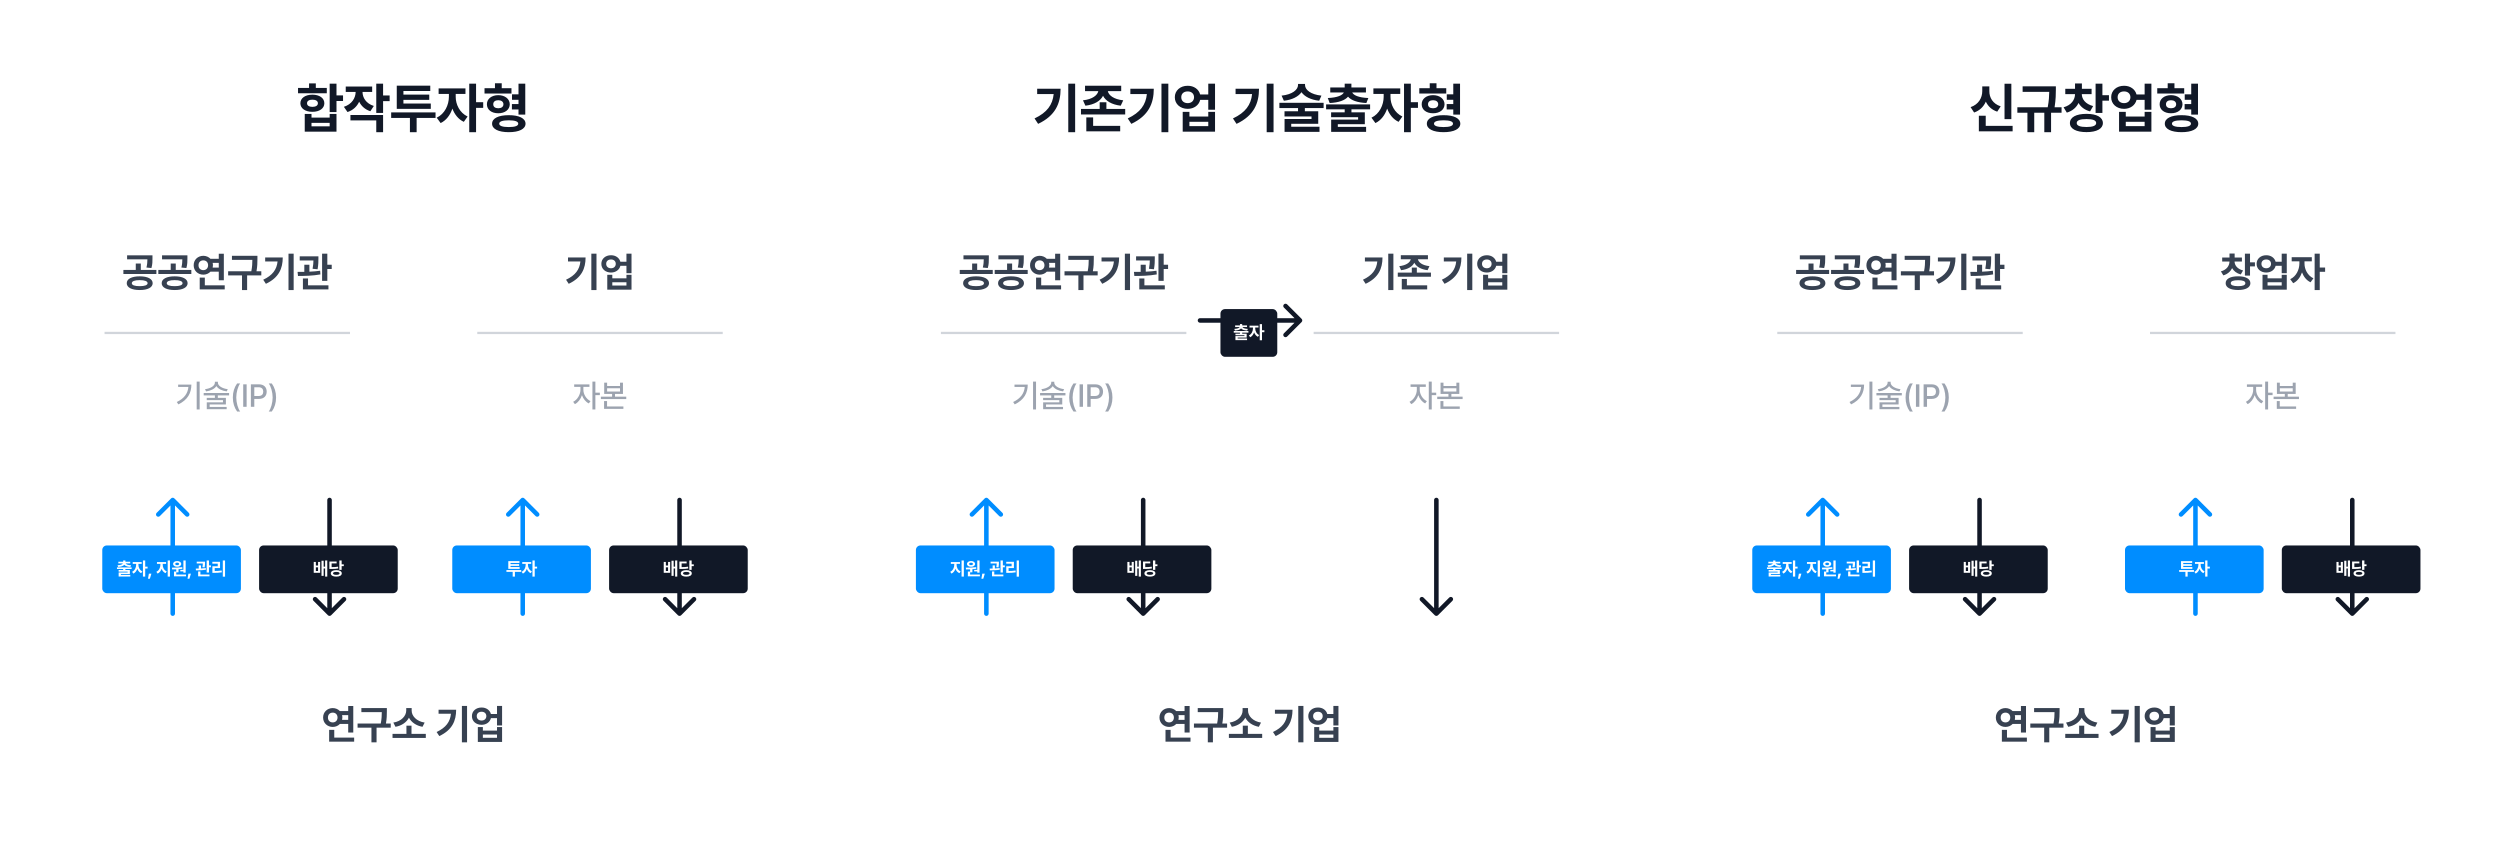 <svg width="1100" height="373" viewBox="0 0 1100 373" fill="none" xmlns="http://www.w3.org/2000/svg">
<path d="M148.055 36.828H145.055V49.32H148.055V44.445H150.938V41.961H148.055V36.828ZM131.133 41.047H143.789V38.703H138.961V36.688H135.984V38.703H131.133V41.047ZM132.164 45.43C132.164 47.703 134.32 49.203 137.461 49.203C140.566 49.203 142.711 47.703 142.711 45.43C142.711 43.156 140.566 41.656 137.461 41.656C134.32 41.656 132.164 43.156 132.164 45.43ZM134.086 57.922H148.055V50.141H145.055V51.758H137.062V50.141H134.086V57.922ZM135.094 45.43C135.082 44.434 136.031 43.836 137.461 43.859C138.902 43.836 139.875 44.434 139.875 45.43C139.875 46.461 138.902 47.012 137.461 47.023C136.031 47.012 135.082 46.461 135.094 45.43ZM137.062 55.578V54.055H145.055V55.578H137.062ZM163.752 38.07H152.127V40.461H156.487C156.451 43.121 154.834 45.863 151.307 47L152.901 49.297C155.373 48.488 157.084 46.824 158.033 44.75C158.959 46.648 160.588 48.172 162.955 48.945L164.479 46.625C161.022 45.523 159.522 42.957 159.51 40.461H163.752V38.07ZM154.19 52.977H165.557V58.156H168.557V50.609H154.19V52.977ZM165.557 49.695H168.557V44.492H171.44V42.008H168.557V36.828H165.557V49.695ZM191.637 49.461H172.114V51.898H180.364V58.156H183.317V51.898H191.637V49.461ZM174.575 47.914H189.551V45.547H177.504V43.93H188.872V41.633H177.504V40.039H189.317V37.695H174.575V47.914ZM200.514 42.641V41.328H204.803V38.891H192.991V41.328H197.514V42.641C197.491 46.168 195.698 50.129 192.147 51.781L193.882 54.148C196.342 52.988 198.1 50.598 199.05 47.785C200.01 50.34 201.698 52.52 204.077 53.609L205.741 51.266C202.237 49.637 200.503 45.887 200.514 42.641ZM206.467 58.156H209.467V47.469H212.608V44.961H209.467V36.828H206.467V58.156ZM225.048 38.797H220.759V36.641H217.782V38.797H213.188V41.164H225.048V38.797ZM214.243 45.875C214.22 48.266 216.294 49.848 219.235 49.836C222.165 49.848 224.274 48.266 224.298 45.875C224.274 43.508 222.165 41.879 219.235 41.867C216.294 41.879 214.22 43.508 214.243 45.875ZM216.517 54.43C216.505 56.75 219.317 58.168 223.876 58.156C228.411 58.168 231.224 56.75 231.235 54.43C231.224 52.062 228.411 50.668 223.876 50.68C219.317 50.668 216.505 52.062 216.517 54.43ZM217.032 45.875C217.02 44.738 217.888 44.105 219.235 44.094C220.571 44.105 221.509 44.738 221.509 45.875C221.509 47.023 220.571 47.633 219.235 47.633C217.888 47.633 217.02 47.023 217.032 45.875ZM219.657 54.43C219.657 53.41 221.145 52.953 223.876 52.93C226.548 52.953 228.024 53.41 228.024 54.43C228.024 55.402 226.548 55.906 223.876 55.906C221.145 55.906 219.657 55.402 219.657 54.43ZM225.235 48.172H228.142V50.422H231.118V36.828H228.142V41.516H225.282V43.906H228.142V45.781H225.235V48.172Z" fill="#111827"/>
<g filter="url(#filter0_dd_1133_26741)">
<rect x="30" y="79" width="140" height="125" rx="4" fill="white"/>
<path d="M61.462 116.588C57.99 116.588 55.758 117.695 55.766 119.611C55.758 121.501 57.99 122.626 61.462 122.617C64.96 122.626 67.157 121.501 67.175 119.611C67.157 117.695 64.96 116.588 61.462 116.588ZM54.29 115.568H68.809V113.758H61.954V110.963H59.739V113.758H54.29V115.568ZM55.925 109.1H64.854C64.837 110.189 64.793 111.271 64.432 112.721L66.63 112.932C67.096 111.288 67.096 109.917 67.087 108.643V107.342H55.925V109.1ZM57.999 119.611C57.99 118.724 59.256 118.249 61.462 118.258C63.668 118.249 64.942 118.724 64.942 119.611C64.942 120.473 63.668 120.912 61.462 120.912C59.256 120.912 57.99 120.473 57.999 119.611ZM76.838 116.588C73.367 116.588 71.134 117.695 71.143 119.611C71.134 121.501 73.367 122.626 76.838 122.617C80.336 122.626 82.534 121.501 82.551 119.611C82.534 117.695 80.336 116.588 76.838 116.588ZM69.666 115.568H84.186V113.758H77.331V110.963H75.116V113.758H69.666V115.568ZM71.301 109.1H80.231C80.213 110.189 80.169 111.271 79.809 112.721L82.006 112.932C82.472 111.288 82.472 109.917 82.463 108.643V107.342H71.301V109.1ZM73.376 119.611C73.367 118.724 74.632 118.249 76.838 118.258C79.044 118.249 80.319 118.724 80.319 119.611C80.319 120.473 79.044 120.912 76.838 120.912C74.632 120.912 73.367 120.473 73.376 119.611ZM98.49 106.639H96.258V108.871H92.593C91.82 108.054 90.712 107.562 89.473 107.553C87.047 107.562 85.201 109.311 85.219 111.719C85.201 114.092 87.047 115.85 89.473 115.85C90.721 115.85 91.828 115.349 92.602 114.531H96.258V118.328H98.49V106.639ZM87.346 111.719C87.337 110.365 88.225 109.557 89.473 109.557C90.65 109.557 91.556 110.365 91.565 111.719C91.556 113.055 90.65 113.863 89.473 113.863C88.225 113.863 87.337 113.055 87.346 111.719ZM87.873 122.336H98.877V120.543H90.123V117.15H87.873V122.336ZM93.56 110.664H96.258V112.738H93.569C93.648 112.413 93.692 112.07 93.692 111.719C93.692 111.35 93.648 110.998 93.56 110.664ZM113.269 107.553H102.055V109.346H111.037C111.028 110.726 110.993 112.299 110.58 114.355H100.385V116.166H106.484V122.635H108.734V116.166H114.974V114.355H112.856C113.261 112.114 113.261 110.488 113.269 108.994V107.553ZM129.209 106.621H126.941V122.617H129.209V106.621ZM115.814 118.082L116.992 119.875C122.705 117.177 124.401 113.143 124.41 108.291H116.675V110.049H122.125C121.764 113.6 119.945 116.131 115.814 118.082ZM140.103 107.781H131.876V109.609H137.914C137.897 110.567 137.826 111.736 137.536 113.266L139.734 113.477C140.103 111.49 140.103 109.891 140.103 108.783V107.781ZM130.927 114.637L131.12 116.43C133.906 116.421 137.651 116.359 140.982 115.744L140.859 114.127C139.356 114.347 137.73 114.47 136.13 114.54V111.473H133.898V114.61C132.834 114.637 131.823 114.637 130.927 114.637ZM133.282 122.336H144.515V120.543H135.532V117.52H133.282V122.336ZM141.72 118.592H144.023V113.371H145.956V111.49H144.023V106.621H141.72V118.592Z" fill="#374151"/>
<line x1="46" y1="141.5" x2="154" y2="141.5" stroke="#D1D5DB"/>
<path d="M87.854 162.912H86.541V175.162H87.854V162.912ZM77.791 171.881L78.475 172.934C82.679 170.917 84.204 167.813 84.204 164.225H78.379V165.264H82.891C82.638 168.121 81.045 170.329 77.791 171.881ZM95.876 163.377V162.967H94.55V163.377C94.543 164.785 92.608 165.968 90.216 166.234L90.667 167.219C92.656 166.973 94.413 166.125 95.206 164.874C95.992 166.125 97.749 166.973 99.759 167.219L100.21 166.234C97.824 165.968 95.883 164.785 95.876 163.377ZM89.628 168.969H94.55V170.062H90.968V171.061H98.105V172.018H90.981V175.039H99.731V174.041H92.253V172.961H99.39V170.062H95.849V168.969H100.798V167.93H89.628V168.969ZM102.449 169.898C102.449 172.325 103.098 174.342 104.322 176.064H105.662C104.712 174.786 103.96 172.195 103.953 169.898C103.96 167.602 104.712 165.004 105.662 163.732H104.322C103.098 165.455 102.449 167.472 102.449 169.898ZM108.516 164.102H107.012V174H108.516V164.102ZM110.386 174H111.89V170.527H113.913C116.21 170.527 117.345 169.14 117.345 167.314C117.345 165.482 116.217 164.102 113.913 164.102H110.386V174ZM111.89 169.242V165.387H113.763C115.219 165.394 115.827 166.193 115.827 167.314C115.827 168.429 115.219 169.249 113.763 169.242H111.89ZM121.47 169.898C121.47 167.472 120.821 165.455 119.597 163.732H118.257C119.208 165.011 119.96 167.602 119.966 169.898C119.96 172.195 119.208 174.793 118.257 176.064H119.597C120.821 174.342 121.47 172.325 121.47 169.898Z" fill="#9CA3AF"/>
</g>
<g filter="url(#filter1_dd_1133_26741)">
<rect x="30" y="286" width="304" height="55" rx="4" fill="white"/>
<path d="M155.441 305.639H153.209V307.871H149.544C148.77 307.054 147.663 306.562 146.424 306.553C143.998 306.562 142.152 308.311 142.17 310.719C142.152 313.092 143.998 314.85 146.424 314.85C147.672 314.85 148.779 314.349 149.553 313.531H153.209V317.328H155.441V305.639ZM144.297 310.719C144.288 309.365 145.176 308.557 146.424 308.557C147.601 308.557 148.507 309.365 148.515 310.719C148.507 312.055 147.601 312.863 146.424 312.863C145.176 312.863 144.288 312.055 144.297 310.719ZM144.824 321.336H155.828V319.543H147.074V316.15H144.824V321.336ZM150.511 309.664H153.209V311.738H150.519C150.598 311.413 150.642 311.07 150.642 310.719C150.642 310.35 150.598 309.998 150.511 309.664ZM170.22 306.553H159.005V308.346H167.988C167.979 309.726 167.944 311.299 167.531 313.355H157.335V315.166H163.435V321.635H165.685V315.166H171.925V313.355H169.807C170.211 311.114 170.211 309.488 170.22 307.994V306.553ZM187.355 317.908H181.062V314.287H178.829V317.908H172.712V319.701H187.355V317.908ZM173.064 312.934L174.013 314.797C176.808 314.296 178.891 312.775 179.937 310.789C180.991 312.784 183.083 314.287 185.896 314.797L186.845 312.934C183.189 312.371 181.123 309.963 181.132 307.678V306.535H178.741V307.678C178.724 309.937 176.685 312.371 173.064 312.934ZM205.504 305.621H203.237V321.617H205.504V305.621ZM192.11 317.082L193.288 318.875C199.001 316.177 200.697 312.143 200.706 307.291H192.971V309.049H198.42C198.06 312.6 196.241 315.131 192.11 317.082ZM211.899 306.307C209.438 306.289 207.627 307.897 207.645 310.086C207.627 312.318 209.438 313.918 211.899 313.918C213.955 313.918 215.599 312.723 216.012 310.965H218.684V314.217H220.916V305.621H218.684V309.172H216.003C215.564 307.458 213.938 306.289 211.899 306.307ZM209.772 310.086C209.763 308.891 210.642 308.161 211.899 308.17C213.112 308.161 213.982 308.891 213.99 310.086C213.982 311.281 213.112 312.037 211.899 312.037C210.642 312.037 209.763 311.281 209.772 310.086ZM210.246 321.441H220.916V314.92H218.684V316.467H212.461V314.92H210.246V321.441ZM212.461 319.631V318.189H218.684V319.631H212.461Z" fill="#374151"/>
</g>
<path d="M76.707 219.293C76.317 218.902 75.683 218.902 75.293 219.293L68.929 225.657C68.538 226.047 68.538 226.681 68.929 227.071C69.32 227.462 69.953 227.462 70.343 227.071L76 221.414L81.657 227.071C82.047 227.462 82.68 227.462 83.071 227.071C83.462 226.681 83.462 226.047 83.071 225.657L76.707 219.293ZM75 270C75 270.552 75.448 271 76 271C76.552 271 77 270.552 77 270L75 270ZM75 220L75 270L77 270L77 220L75 220Z" fill="#008DFF"/>
<g filter="url(#filter2_dd_1133_26741)">
<rect x="45" y="235" width="61" height="21" rx="2" fill="#008DFF"/>
<path d="M57.915 244.641H51.462V245.367H54.188V245.812H52.196V246.523H56.157V246.875H52.204V248.672H57.329V247.938H53.18V247.547H57.141V245.812H55.18V245.367H57.915V244.641ZM51.712 243.711L51.985 244.445C53.317 244.379 54.231 244.047 54.68 243.512C55.13 244.047 56.047 244.379 57.368 244.445L57.657 243.711C56.223 243.648 55.497 243.309 55.294 242.898H57.305V242.164H55.172V241.602H54.188V242.164H52.071V242.898H54.063C53.856 243.309 53.133 243.648 51.712 243.711ZM60.905 243.547V243.109H62.335V242.297H58.397V243.109H59.905V243.547C59.897 244.723 59.3 246.043 58.116 246.594L58.694 247.383C59.514 246.996 60.1 246.199 60.417 245.262C60.737 246.113 61.3 246.84 62.093 247.203L62.647 246.422C61.479 245.879 60.901 244.629 60.905 243.547ZM62.889 248.719H63.889V245.156H64.936V244.32H63.889V241.609H62.889V248.719ZM66.614 247.422H65.505L65.114 249.648H65.942L66.614 247.422ZM71.595 243.547V243.109H73.079V242.297H69.063V243.109H70.571V243.547C70.571 244.75 69.962 246.066 68.782 246.594L69.353 247.383C70.192 246.996 70.782 246.215 71.103 245.281C71.423 246.141 72.001 246.848 72.837 247.203L73.376 246.422C72.184 245.926 71.591 244.695 71.595 243.547ZM73.782 248.719H74.79V241.609H73.782V248.719ZM81.694 241.617H80.694V245.742H79.335V246.422H80.694V246.984H81.694V241.617ZM75.647 244.766L75.765 245.555C76.304 245.555 76.909 245.551 77.546 245.527V246.469H76.554V248.594H81.851V247.797H77.546V246.82H78.546V245.469C79.12 245.426 79.702 245.359 80.265 245.266L80.21 244.555C78.706 244.738 76.948 244.758 75.647 244.766ZM76.171 243.133C76.171 243.895 76.901 244.387 77.96 244.383C78.991 244.387 79.73 243.895 79.733 243.133C79.73 242.375 78.991 241.855 77.96 241.859C76.901 241.855 76.171 242.375 76.171 243.133ZM77.116 243.133C77.112 242.781 77.452 242.586 77.96 242.586C78.437 242.586 78.78 242.781 78.788 243.133C78.78 243.477 78.437 243.668 77.96 243.664C77.452 243.668 77.112 243.477 77.116 243.133ZM84.005 247.422H82.896L82.505 249.648H83.333L84.005 247.422ZM90.212 242.125H86.556V242.938H89.24C89.232 243.363 89.201 243.883 89.072 244.562L90.048 244.656C90.212 243.773 90.212 243.062 90.212 242.57V242.125ZM86.134 245.172L86.22 245.969C87.458 245.965 89.122 245.938 90.603 245.664L90.548 244.945C89.88 245.043 89.157 245.098 88.447 245.129V243.766H87.454V245.16C86.982 245.172 86.532 245.172 86.134 245.172ZM87.181 248.594H92.173V247.797H88.181V246.453H87.181V248.594ZM90.931 246.93H91.954V244.609H92.814V243.773H91.954V241.609H90.931V246.93ZM99.023 241.609H98.031V248.734H99.023V241.609ZM93.437 243.008H95.804V244.156H93.445V247.07H94.085C95.382 247.07 96.441 247.027 97.609 246.82L97.523 246.016C96.48 246.188 95.562 246.242 94.476 246.25V244.945H96.82V242.203H93.437V243.008Z" fill="white"/>
</g>
<path d="M230.707 219.293C230.317 218.902 229.683 218.902 229.293 219.293L222.929 225.657C222.538 226.047 222.538 226.681 222.929 227.071C223.319 227.462 223.953 227.462 224.343 227.071L230 221.414L235.657 227.071C236.047 227.462 236.681 227.462 237.071 227.071C237.462 226.681 237.462 226.047 237.071 225.657L230.707 219.293ZM229 270C229 270.552 229.448 271 230 271C230.552 271 231 270.552 231 270L229 270ZM229 220L229 270L231 270L231 220L229 220Z" fill="#008DFF"/>
<g filter="url(#filter3_dd_1133_26741)">
<rect x="199" y="235" width="61" height="21" rx="2" fill="#008DFF"/>
<path d="M229.337 245.82H222.829V246.633H225.579V248.719H226.563V246.633H229.337V245.82ZM223.649 245.305H228.642V244.516H224.626V243.977H228.415V243.211H224.626V242.68H228.563V241.898H223.649V245.305ZM232.296 243.547V243.109H233.726V242.297H229.788V243.109H231.296V243.547C231.288 244.723 230.69 246.043 229.507 246.594L230.085 247.383C230.905 246.996 231.491 246.199 231.808 245.262C232.128 246.113 232.69 246.84 233.483 247.203L234.038 246.422C232.87 245.879 232.292 244.629 232.296 243.547ZM234.28 248.719H235.28V245.156H236.327V244.32H235.28V241.609H234.28V248.719Z" fill="white"/>
</g>
<g filter="url(#filter4_dd_1133_26741)">
<rect x="194" y="79" width="140" height="125" rx="4" fill="white"/>
<path d="M262.455 106.621H260.188V122.617H262.455V106.621ZM249.061 118.082L250.238 119.875C255.951 117.177 257.648 113.143 257.656 108.291H249.922V110.049H255.371C255.011 113.6 253.192 116.131 249.061 118.082ZM268.849 107.307C266.389 107.289 264.578 108.897 264.596 111.086C264.578 113.318 266.389 114.918 268.849 114.918C270.906 114.918 272.55 113.723 272.963 111.965H275.635V115.217H277.867V106.621H275.635V110.172H272.954C272.514 108.458 270.889 107.289 268.849 107.307ZM266.722 111.086C266.714 109.891 267.593 109.161 268.849 109.17C270.062 109.161 270.932 109.891 270.941 111.086C270.932 112.281 270.062 113.037 268.849 113.037C267.593 113.037 266.714 112.281 266.722 111.086ZM267.197 122.441H277.867V115.92H275.635V117.467H269.412V115.92H267.197V122.441ZM269.412 120.631V119.189H275.635V120.631H269.412Z" fill="#374151"/>
<line x1="210" y1="141.5" x2="318" y2="141.5" stroke="#D1D5DB"/>
<path d="M256.687 166.521V165.223H259.353V164.143H252.64V165.223H255.402V166.521C255.395 168.593 254.049 170.903 252.189 171.799L252.955 172.824C254.349 172.127 255.498 170.616 256.058 168.873C256.612 170.473 257.706 171.854 259.08 172.51L259.818 171.498C257.959 170.616 256.68 168.456 256.687 166.521ZM260.666 175.162H261.965V168.859H263.933V167.766H261.965V162.912H260.666V175.162ZM267.129 163.377H265.844V168.326H269.317V169.529H264.381V170.596H275.551V169.529H270.602V168.326H274.102V163.377H272.803V164.826H267.129V163.377ZM265.789 174.902H274.293V173.85H267.102V171.471H265.789V174.902ZM267.129 167.273V165.838H272.803V167.273H267.129Z" fill="#9CA3AF"/>
</g>
<path d="M144.293 270.707C144.683 271.098 145.317 271.098 145.707 270.707L152.071 264.343C152.462 263.953 152.462 263.319 152.071 262.929C151.681 262.538 151.047 262.538 150.657 262.929L145 268.586L139.343 262.929C138.953 262.538 138.319 262.538 137.929 262.929C137.538 263.319 137.538 263.953 137.929 264.343L144.293 270.707ZM146 220C146 219.448 145.552 219 145 219C144.448 219 144 219.448 144 220L146 220ZM146 270L146 220L144 220L144 270L146 270Z" fill="#111827"/>
<g filter="url(#filter5_dd_1133_26741)">
<rect x="114" y="235" width="61" height="21" rx="2" fill="#111827"/>
<path d="M138.977 242.242H138.04V247.031H140.868V242.242H139.946V243.844H138.977V242.242ZM138.977 246.234V244.625H139.946V246.234H138.977ZM141.462 248.391H142.407V245.133H143.048V248.719H144.001V241.609H143.048V244.32H142.407V241.711H141.462V248.391ZM150.327 241.609H149.312V245.727H150.327V244.109H151.273V243.297H150.327V241.609ZM144.921 245.344H145.515C147.12 245.34 147.956 245.309 148.835 245.117L148.749 244.32C147.956 244.488 147.233 244.531 145.913 244.539V242.883H148.116V242.086H144.921V245.344ZM145.546 247.273C145.542 248.188 146.495 248.723 147.983 248.719C149.444 248.723 150.378 248.188 150.382 247.273C150.378 246.379 149.444 245.852 147.983 245.852C146.495 245.852 145.542 246.379 145.546 247.273ZM146.53 247.273C146.526 246.855 147.05 246.637 147.983 246.641C148.886 246.637 149.409 246.855 149.413 247.273C149.409 247.703 148.886 247.93 147.983 247.93C147.05 247.93 146.526 247.703 146.53 247.273Z" fill="white"/>
</g>
<path d="M298.293 270.707C298.683 271.098 299.317 271.098 299.707 270.707L306.071 264.343C306.462 263.953 306.462 263.319 306.071 262.929C305.681 262.538 305.047 262.538 304.657 262.929L299 268.586L293.343 262.929C292.953 262.538 292.319 262.538 291.929 262.929C291.538 263.319 291.538 263.953 291.929 264.343L298.293 270.707ZM300 220C300 219.448 299.552 219 299 219C298.448 219 298 219.448 298 220L300 220ZM300 270L300 220L298 220L298 270L300 270Z" fill="#111827"/>
<g filter="url(#filter6_dd_1133_26741)">
<rect x="268" y="235" width="61" height="21" rx="2" fill="#111827"/>
<path d="M292.977 242.242H292.04V247.031H294.868V242.242H293.946V243.844H292.977V242.242ZM292.977 246.234V244.625H293.946V246.234H292.977ZM295.462 248.391H296.407V245.133H297.048V248.719H298.001V241.609H297.048V244.32H296.407V241.711H295.462V248.391ZM304.327 241.609H303.312V245.727H304.327V244.109H305.273V243.297H304.327V241.609ZM298.921 245.344H299.515C301.12 245.34 301.956 245.309 302.835 245.117L302.749 244.32C301.956 244.488 301.233 244.531 299.913 244.539V242.883H302.116V242.086H298.921V245.344ZM299.546 247.273C299.542 248.188 300.495 248.723 301.983 248.719C303.444 248.723 304.378 248.188 304.382 247.273C304.378 246.379 303.444 245.852 301.983 245.852C300.495 245.852 299.542 246.379 299.546 247.273ZM300.53 247.273C300.526 246.855 301.05 246.637 301.983 246.641C302.886 246.637 303.409 246.855 303.413 247.273C303.409 247.703 302.886 247.93 301.983 247.93C301.05 247.93 300.526 247.703 300.53 247.273Z" fill="white"/>
</g>
<path d="M473.062 36.828H470.039V58.156H473.062V36.828ZM455.203 52.109L456.773 54.5C464.391 50.902 466.652 45.523 466.664 39.055H456.352V41.398H463.617C463.137 46.133 460.711 49.508 455.203 52.109ZM493.33 37.719H477.416V40.109H483.252C482.889 41.879 480.709 43.695 476.502 44.141L477.58 46.508C481.565 46.039 484.213 44.375 485.338 42.148C486.463 44.375 489.123 46.039 493.119 46.508L494.221 44.141C490.014 43.695 487.799 41.902 487.448 40.109H493.33V37.719ZM475.635 50.352H495.088V47.938H486.815V44.984H483.862V47.938H475.635V50.352ZM477.979 57.781H492.885V55.391H480.979V51.641H477.979V57.781ZM514.067 36.828H511.043V58.156H514.067V36.828ZM496.208 52.109L497.778 54.5C505.395 50.902 507.657 45.523 507.668 39.055H497.356V41.398H504.622C504.141 46.133 501.715 49.508 496.208 52.109ZM522.592 37.742C519.311 37.719 516.897 39.863 516.921 42.781C516.897 45.758 519.311 47.891 522.592 47.891C525.335 47.891 527.526 46.297 528.077 43.953H531.639V48.289H534.616V36.828H531.639V41.562H528.065C527.479 39.277 525.311 37.719 522.592 37.742ZM519.757 42.781C519.745 41.188 520.917 40.215 522.592 40.227C524.21 40.215 525.37 41.188 525.382 42.781C525.37 44.375 524.21 45.383 522.592 45.383C520.917 45.383 519.745 44.375 519.757 42.781ZM520.389 57.922H534.616V49.227H531.639V51.289H523.342V49.227H520.389V57.922ZM523.342 55.508V53.586H531.639V55.508H523.342ZM560.363 36.828H557.339V58.156H560.363V36.828ZM542.503 52.109L544.073 54.5C551.691 50.902 553.952 45.523 553.964 39.055H543.652V41.398H550.917C550.437 46.133 548.011 49.508 542.503 52.109ZM574.208 37.391V36.945H571.138V37.391C571.115 39.477 568.677 41.574 563.896 42.078L564.904 44.328C568.56 43.918 571.267 42.523 572.65 40.566C574.021 42.523 576.74 43.918 580.443 44.328L581.427 42.078C576.658 41.574 574.208 39.477 574.208 37.391ZM562.935 47.562H571.138V48.969H565.185V51.242H577.068V52.367H565.208V58.016H580.583V55.766H568.138V54.477H580.021V48.969H574.138V47.562H582.388V45.219H562.935V47.562ZM602.843 45.922H583.484V48.102H591.664V49.438H585.687V51.57H597.57V52.625H585.711V58.016H601.086V55.812H588.64V54.641H600.523V49.438H594.64V48.102H602.843V45.922ZM584.234 43.133L585.054 45.336C589.05 45.137 591.793 44.141 593.14 42.535C594.488 44.141 597.242 45.137 601.203 45.336L602.07 43.133C597.769 42.945 595.59 41.926 594.98 40.695H601.015V38.492H594.617V36.805H591.664V38.492H585.312V40.695H591.289C590.668 41.926 588.5 42.945 584.234 43.133ZM611.814 42.641V41.328H616.103V38.891H604.291V41.328H608.814V42.641C608.791 46.168 606.998 50.129 603.447 51.781L605.182 54.148C607.643 52.988 609.4 50.598 610.35 47.785C611.31 50.34 612.998 52.52 615.377 53.609L617.041 51.266C613.537 49.637 611.803 45.887 611.814 42.641ZM617.768 58.156H620.768V47.469H623.908V44.961H620.768V36.828H617.768V58.156ZM636.348 38.797H632.059V36.641H629.082V38.797H624.488V41.164H636.348V38.797ZM625.543 45.875C625.52 48.266 627.594 49.848 630.535 49.836C633.465 49.848 635.574 48.266 635.598 45.875C635.574 43.508 633.465 41.879 630.535 41.867C627.594 41.879 625.52 43.508 625.543 45.875ZM627.817 54.43C627.805 56.75 630.617 58.168 635.176 58.156C639.711 58.168 642.524 56.75 642.535 54.43C642.524 52.062 639.711 50.668 635.176 50.68C630.617 50.668 627.805 52.062 627.817 54.43ZM628.332 45.875C628.32 44.738 629.188 44.105 630.535 44.094C631.871 44.105 632.809 44.738 632.809 45.875C632.809 47.023 631.871 47.633 630.535 47.633C629.188 47.633 628.32 47.023 628.332 45.875ZM630.957 54.43C630.957 53.41 632.445 52.953 635.176 52.93C637.848 52.953 639.324 53.41 639.324 54.43C639.324 55.402 637.848 55.906 635.176 55.906C632.445 55.906 630.957 55.402 630.957 54.43ZM636.535 48.172H639.442V50.422H642.418V36.828H639.442V41.516H636.582V43.906H639.442V45.781H636.535V48.172Z" fill="#111827"/>
<g filter="url(#filter7_dd_1133_26741)">
<rect x="398" y="79" width="140" height="125" rx="4" fill="white"/>
<path d="M429.462 116.588C425.99 116.588 423.758 117.695 423.766 119.611C423.758 121.501 425.99 122.626 429.462 122.617C432.96 122.626 435.157 121.501 435.175 119.611C435.157 117.695 432.96 116.588 429.462 116.588ZM422.29 115.568H436.809V113.758H429.954V110.963H427.739V113.758H422.29V115.568ZM423.925 109.1H432.854C432.837 110.189 432.793 111.271 432.432 112.721L434.63 112.932C435.096 111.288 435.096 109.917 435.087 108.643V107.342H423.925V109.1ZM425.999 119.611C425.99 118.724 427.256 118.249 429.462 118.258C431.668 118.249 432.942 118.724 432.942 119.611C432.942 120.473 431.668 120.912 429.462 120.912C427.256 120.912 425.99 120.473 425.999 119.611ZM444.838 116.588C441.367 116.588 439.134 117.695 439.143 119.611C439.134 121.501 441.367 122.626 444.838 122.617C448.336 122.626 450.534 121.501 450.551 119.611C450.534 117.695 448.336 116.588 444.838 116.588ZM437.666 115.568H452.186V113.758H445.331V110.963H443.116V113.758H437.666V115.568ZM439.301 109.1H448.231C448.213 110.189 448.169 111.271 447.809 112.721L450.006 112.932C450.472 111.288 450.472 109.917 450.463 108.643V107.342H439.301V109.1ZM441.375 119.611C441.367 118.724 442.632 118.249 444.838 118.258C447.044 118.249 448.319 118.724 448.319 119.611C448.319 120.473 447.044 120.912 444.838 120.912C442.632 120.912 441.367 120.473 441.375 119.611ZM466.49 106.639H464.258V108.871H460.593C459.819 108.054 458.712 107.562 457.473 107.553C455.047 107.562 453.201 109.311 453.219 111.719C453.201 114.092 455.047 115.85 457.473 115.85C458.721 115.85 459.828 115.349 460.602 114.531H464.258V118.328H466.49V106.639ZM455.346 111.719C455.337 110.365 456.225 109.557 457.473 109.557C458.651 109.557 459.556 110.365 459.565 111.719C459.556 113.055 458.651 113.863 457.473 113.863C456.225 113.863 455.337 113.055 455.346 111.719ZM455.873 122.336H466.877V120.543H458.123V117.15H455.873V122.336ZM461.56 110.664H464.258V112.738H461.569C461.648 112.413 461.692 112.07 461.692 111.719C461.692 111.35 461.648 110.998 461.56 110.664ZM481.269 107.553H470.055V109.346H479.037C479.028 110.726 478.993 112.299 478.58 114.355H468.385V116.166H474.484V122.635H476.734V116.166H482.974V114.355H480.856C481.261 112.114 481.261 110.488 481.269 108.994V107.553ZM497.209 106.621H494.941V122.617H497.209V106.621ZM483.814 118.082L484.992 119.875C490.705 117.177 492.401 113.143 492.41 108.291H484.675V110.049H490.125C489.764 113.6 487.945 116.131 483.814 118.082ZM508.103 107.781H499.876V109.609H505.914C505.897 110.567 505.826 111.736 505.536 113.266L507.734 113.477C508.103 111.49 508.103 109.891 508.103 108.783V107.781ZM498.927 114.637L499.12 116.43C501.906 116.421 505.651 116.359 508.982 115.744L508.859 114.127C507.356 114.347 505.73 114.47 504.13 114.54V111.473H501.898V114.61C500.834 114.637 499.823 114.637 498.927 114.637ZM501.282 122.336H512.515V120.543H503.532V117.52H501.282V122.336ZM509.72 118.592H512.023V113.371H513.956V111.49H512.023V106.621H509.72V118.592Z" fill="#374151"/>
<line x1="414" y1="141.5" x2="522" y2="141.5" stroke="#D1D5DB"/>
<path d="M455.854 162.912H454.541V175.162H455.854V162.912ZM445.791 171.881L446.475 172.934C450.679 170.917 452.204 167.813 452.204 164.225H446.379V165.264H450.891C450.638 168.121 449.045 170.329 445.791 171.881ZM463.876 163.377V162.967H462.55V163.377C462.543 164.785 460.608 165.968 458.216 166.234L458.667 167.219C460.656 166.973 462.413 166.125 463.206 164.874C463.992 166.125 465.749 166.973 467.759 167.219L468.21 166.234C465.824 165.968 463.883 164.785 463.876 163.377ZM457.628 168.969H462.55V170.062H458.968V171.061H466.105V172.018H458.981V175.039H467.731V174.041H460.253V172.961H467.39V170.062H463.849V168.969H468.798V167.93H457.628V168.969ZM470.449 169.898C470.449 172.325 471.098 174.342 472.322 176.064H473.662C472.712 174.786 471.96 172.195 471.953 169.898C471.96 167.602 472.712 165.004 473.662 163.732H472.322C471.098 165.455 470.449 167.472 470.449 169.898ZM476.516 164.102H475.012V174H476.516V164.102ZM478.386 174H479.89V170.527H481.913C484.21 170.527 485.345 169.14 485.345 167.314C485.345 165.482 484.217 164.102 481.913 164.102H478.386V174ZM479.89 169.242V165.387H481.763C483.219 165.394 483.827 166.193 483.827 167.314C483.827 168.429 483.219 169.249 481.763 169.242H479.89ZM489.47 169.898C489.47 167.472 488.821 165.455 487.597 163.732H486.257C487.208 165.011 487.96 167.602 487.966 169.898C487.96 172.195 487.208 174.793 486.257 176.064H487.597C488.821 174.342 489.47 172.325 489.47 169.898Z" fill="#9CA3AF"/>
</g>
<g filter="url(#filter8_dd_1133_26741)">
<rect x="398" y="286" width="304" height="55" rx="4" fill="white"/>
<path d="M523.441 305.639H521.209V307.871H517.544C516.77 307.054 515.663 306.562 514.424 306.553C511.998 306.562 510.152 308.311 510.17 310.719C510.152 313.092 511.998 314.85 514.424 314.85C515.672 314.85 516.779 314.349 517.553 313.531H521.209V317.328H523.441V305.639ZM512.297 310.719C512.288 309.365 513.176 308.557 514.424 308.557C515.601 308.557 516.507 309.365 516.515 310.719C516.507 312.055 515.601 312.863 514.424 312.863C513.176 312.863 512.288 312.055 512.297 310.719ZM512.824 321.336H523.828V319.543H515.074V316.15H512.824V321.336ZM518.511 309.664H521.209V311.738H518.519C518.598 311.413 518.642 311.07 518.642 310.719C518.642 310.35 518.598 309.998 518.511 309.664ZM538.22 306.553H527.005V308.346H535.988C535.979 309.726 535.944 311.299 535.531 313.355H525.335V315.166H531.435V321.635H533.685V315.166H539.925V313.355H537.807C538.211 311.114 538.211 309.488 538.22 307.994V306.553ZM555.355 317.908H549.062V314.287H546.829V317.908H540.712V319.701H555.355V317.908ZM541.064 312.934L542.013 314.797C544.808 314.296 546.891 312.775 547.937 310.789C548.991 312.784 551.083 314.287 553.896 314.797L554.845 312.934C551.189 312.371 549.123 309.963 549.132 307.678V306.535H546.741V307.678C546.724 309.937 544.685 312.371 541.064 312.934ZM573.504 305.621H571.237V321.617H573.504V305.621ZM560.11 317.082L561.288 318.875C567.001 316.177 568.697 312.143 568.706 307.291H560.971V309.049H566.42C566.06 312.6 564.241 315.131 560.11 317.082ZM579.899 306.307C577.438 306.289 575.627 307.897 575.645 310.086C575.627 312.318 577.438 313.918 579.899 313.918C581.955 313.918 583.599 312.723 584.012 310.965H586.684V314.217H588.916V305.621H586.684V309.172H584.003C583.564 307.458 581.938 306.289 579.899 306.307ZM577.772 310.086C577.763 308.891 578.642 308.161 579.899 308.17C581.112 308.161 581.982 308.891 581.99 310.086C581.982 311.281 581.112 312.037 579.899 312.037C578.642 312.037 577.763 311.281 577.772 310.086ZM578.246 321.441H588.916V314.92H586.684V316.467H580.461V314.92H578.246V321.441ZM580.461 319.631V318.189H586.684V319.631H580.461Z" fill="#374151"/>
</g>
<path d="M434.707 219.293C434.317 218.902 433.683 218.902 433.293 219.293L426.929 225.657C426.538 226.047 426.538 226.681 426.929 227.071C427.319 227.462 427.953 227.462 428.343 227.071L434 221.414L439.657 227.071C440.047 227.462 440.681 227.462 441.071 227.071C441.462 226.681 441.462 226.047 441.071 225.657L434.707 219.293ZM433 270C433 270.552 433.448 271 434 271C434.552 271 435 270.552 435 270L433 270ZM433 220L433 270L435 270L435 220L433 220Z" fill="#008DFF"/>
<g filter="url(#filter9_dd_1133_26741)">
<rect x="403" y="235" width="61" height="21" rx="2" fill="#008DFF"/>
<path d="M420.899 243.547V243.109H422.384V242.297H418.368V243.109H419.876V243.547C419.876 244.75 419.266 246.066 418.087 246.594L418.657 247.383C419.497 246.996 420.087 246.215 420.407 245.281C420.727 246.141 421.305 246.848 422.141 247.203L422.68 246.422C421.489 245.926 420.895 244.695 420.899 243.547ZM423.087 248.719H424.095V241.609H423.087V248.719ZM430.999 241.617H429.999V245.742H428.64V246.422H429.999V246.984H430.999V241.617ZM424.952 244.766L425.069 245.555C425.608 245.555 426.214 245.551 426.85 245.527V246.469H425.858V248.594H431.155V247.797H426.85V246.82H427.85V245.469C428.425 245.426 429.007 245.359 429.569 245.266L429.515 244.555C428.011 244.738 426.253 244.758 424.952 244.766ZM425.475 243.133C425.475 243.895 426.206 244.387 427.265 244.383C428.296 244.387 429.034 243.895 429.038 243.133C429.034 242.375 428.296 241.855 427.265 241.859C426.206 241.855 425.475 242.375 425.475 243.133ZM426.421 243.133C426.417 242.781 426.757 242.586 427.265 242.586C427.741 242.586 428.085 242.781 428.093 243.133C428.085 243.477 427.741 243.668 427.265 243.664C426.757 243.668 426.417 243.477 426.421 243.133ZM433.31 247.422H432.2L431.81 249.648H432.638L433.31 247.422ZM439.517 242.125H435.86V242.938H438.544C438.536 243.363 438.505 243.883 438.376 244.562L439.353 244.656C439.517 243.773 439.517 243.062 439.517 242.57V242.125ZM435.439 245.172L435.525 245.969C436.763 245.965 438.427 245.938 439.907 245.664L439.853 244.945C439.185 245.043 438.462 245.098 437.751 245.129V243.766H436.759V245.16C436.286 245.172 435.837 245.172 435.439 245.172ZM436.485 248.594H441.478V247.797H437.485V246.453H436.485V248.594ZM440.235 246.93H441.259V244.609H442.118V243.773H441.259V241.609H440.235V246.93ZM448.327 241.609H447.335V248.734H448.327V241.609ZM442.741 243.008H445.109V244.156H442.749V247.07H443.39C444.687 247.07 445.745 247.027 446.913 246.82L446.827 246.016C445.784 246.188 444.866 246.242 443.78 246.25V244.945H446.124V242.203H442.741V243.008Z" fill="white"/>
</g>
<g filter="url(#filter10_dd_1133_26741)">
<rect x="562" y="79" width="140" height="125" rx="4" fill="white"/>
<path d="M613.094 106.621H610.827V122.617H613.094V106.621ZM599.7 118.082L600.878 119.875C606.59 117.177 608.287 113.143 608.296 108.291H600.561V110.049H606.01C605.65 113.6 603.831 116.131 599.7 118.082ZM628.295 107.289H616.36V109.082H620.737C620.464 110.409 618.829 111.771 615.674 112.105L616.483 113.881C619.471 113.529 621.457 112.281 622.301 110.611C623.145 112.281 625.14 113.529 628.137 113.881L628.963 112.105C625.808 111.771 624.147 110.427 623.883 109.082H628.295V107.289ZM615.024 116.764H629.614V114.953H623.409V112.738H621.194V114.953H615.024V116.764ZM616.782 122.336H627.961V120.543H619.032V117.73H616.782V122.336ZM647.816 106.621H645.549V122.617H647.816V106.621ZM634.422 118.082L635.599 119.875C641.312 117.177 643.008 113.143 643.017 108.291H635.283V110.049H640.732C640.372 113.6 638.552 116.131 634.422 118.082ZM654.21 107.307C651.749 107.289 649.939 108.897 649.956 111.086C649.939 113.318 651.749 114.918 654.21 114.918C656.267 114.918 657.911 113.723 658.324 111.965H660.995V115.217H663.228V106.621H660.995V110.172H658.315C657.875 108.458 656.249 107.289 654.21 107.307ZM652.083 111.086C652.075 109.891 652.953 109.161 654.21 109.17C655.423 109.161 656.293 109.891 656.302 111.086C656.293 112.281 655.423 113.037 654.21 113.037C652.953 113.037 652.075 112.281 652.083 111.086ZM652.558 122.441H663.228V115.92H660.995V117.467H654.773V115.92H652.558V122.441ZM654.773 120.631V119.189H660.995V120.631H654.773Z" fill="#374151"/>
<line x1="578" y1="141.5" x2="686" y2="141.5" stroke="#D1D5DB"/>
<path d="M624.687 166.521V165.223H627.353V164.143H620.64V165.223H623.402V166.521C623.395 168.593 622.049 170.903 620.189 171.799L620.955 172.824C622.349 172.127 623.498 170.616 624.058 168.873C624.612 170.473 625.706 171.854 627.08 172.51L627.818 171.498C625.959 170.616 624.68 168.456 624.687 166.521ZM628.666 175.162H629.965V168.859H631.933V167.766H629.965V162.912H628.666V175.162ZM635.129 163.377H633.844V168.326H637.317V169.529H632.381V170.596H643.551V169.529H638.602V168.326H642.102V163.377H640.803V164.826H635.129V163.377ZM633.789 174.902H642.293V173.85H635.102V171.471H633.789V174.902ZM635.129 167.273V165.838H640.803V167.273H635.129Z" fill="#9CA3AF"/>
</g>
<path d="M502.293 270.707C502.683 271.098 503.317 271.098 503.707 270.707L510.071 264.343C510.462 263.953 510.462 263.319 510.071 262.929C509.681 262.538 509.047 262.538 508.657 262.929L503 268.586L497.343 262.929C496.953 262.538 496.319 262.538 495.929 262.929C495.538 263.319 495.538 263.953 495.929 264.343L502.293 270.707ZM504 220C504 219.448 503.552 219 503 219C502.448 219 502 219.448 502 220L504 220ZM504 270L504 220L502 220L502 270L504 270Z" fill="#111827"/>
<g filter="url(#filter11_dd_1133_26741)">
<rect x="472" y="235" width="61" height="21" rx="2" fill="#111827"/>
<path d="M496.977 242.242H496.04V247.031H498.868V242.242H497.946V243.844H496.977V242.242ZM496.977 246.234V244.625H497.946V246.234H496.977ZM499.462 248.391H500.407V245.133H501.048V248.719H502.001V241.609H501.048V244.32H500.407V241.711H499.462V248.391ZM508.327 241.609H507.312V245.727H508.327V244.109H509.273V243.297H508.327V241.609ZM502.921 245.344H503.515C505.12 245.34 505.956 245.309 506.835 245.117L506.749 244.32C505.956 244.488 505.233 244.531 503.913 244.539V242.883H506.116V242.086H502.921V245.344ZM503.546 247.273C503.542 248.188 504.495 248.723 505.983 248.719C507.444 248.723 508.378 248.188 508.382 247.273C508.378 246.379 507.444 245.852 505.983 245.852C504.495 245.852 503.542 246.379 503.546 247.273ZM504.53 247.273C504.526 246.855 505.05 246.637 505.983 246.641C506.886 246.637 507.409 246.855 507.413 247.273C507.409 247.703 506.886 247.93 505.983 247.93C505.05 247.93 504.526 247.703 504.53 247.273Z" fill="white"/>
</g>
<path d="M631.293 270.707C631.683 271.098 632.317 271.098 632.707 270.707L639.071 264.343C639.462 263.953 639.462 263.319 639.071 262.929C638.681 262.538 638.047 262.538 637.657 262.929L632 268.586L626.343 262.929C625.953 262.538 625.319 262.538 624.929 262.929C624.538 263.319 624.538 263.953 624.929 264.343L631.293 270.707ZM633 220C633 219.448 632.552 219 632 219C631.448 219 631 219.448 631 220L633 220ZM633 270L633 220L631 220L631 270L633 270Z" fill="#111827"/>
<path d="M572.707 141.707C573.098 141.317 573.098 140.683 572.707 140.293L566.343 133.929C565.953 133.538 565.319 133.538 564.929 133.929C564.538 134.319 564.538 134.953 564.929 135.343L570.586 141L564.929 146.657C564.538 147.047 564.538 147.681 564.929 148.071C565.319 148.462 565.953 148.462 566.343 148.071L572.707 141.707ZM528 140C527.448 140 527 140.448 527 141C527 141.552 527.448 142 528 142L528 140ZM572 140L528 140L528 142L572 142L572 140Z" fill="#111827"/>
<g filter="url(#filter12_dd_1133_26741)">
<rect x="537" y="131" width="25" height="21" rx="2" fill="#111827"/>
<path d="M549.306 140.641H542.852V141.367H545.579V141.812H543.587V142.523H547.548V142.875H543.595V144.672H548.72V143.938H544.571V143.547H548.532V141.812H546.571V141.367H549.306V140.641ZM543.102 139.711L543.376 140.445C544.708 140.379 545.622 140.047 546.071 139.512C546.52 140.047 547.438 140.379 548.759 140.445L549.048 139.711C547.614 139.648 546.888 139.309 546.685 138.898H548.696V138.164H546.563V137.602H545.579V138.164H543.462V138.898H545.454C545.247 139.309 544.524 139.648 543.102 139.711ZM552.296 139.547V139.109H553.726V138.297H549.788V139.109H551.296V139.547C551.288 140.723 550.69 142.043 549.507 142.594L550.085 143.383C550.905 142.996 551.491 142.199 551.808 141.262C552.128 142.113 552.69 142.84 553.483 143.203L554.038 142.422C552.87 141.879 552.292 140.629 552.296 139.547ZM554.28 144.719H555.28V141.156H556.327V140.32H555.28V137.609H554.28V144.719Z" fill="white"/>
</g>
<path d="M884.992 36.852H881.992V52.414H884.992V36.852ZM867.062 47.141L868.609 49.508C871.105 48.652 872.805 46.895 873.766 44.715C874.715 46.742 876.367 48.336 878.781 49.133L880.305 46.789C876.801 45.664 875.289 42.91 875.312 40.086V38.023H872.195V40.086C872.195 42.98 870.637 45.945 867.062 47.141ZM870.695 57.781H885.555V55.391H873.719V50.914H870.695V57.781ZM904.58 38H889.955V40.414H901.662C901.639 42.09 901.545 44.305 900.994 47.188H887.635V49.602H892.065V58.156H895.065V49.602H899.494V58.156H902.471V49.602H907.088V47.188H904.018C904.569 43.672 904.569 41.223 904.58 39.43V38ZM920.301 39.078H916.036V36.734H913.012V39.078H908.723V41.422H913.012C912.989 43.859 911.407 46.273 907.973 47.211L909.403 49.555C911.911 48.805 913.622 47.258 914.559 45.312C915.52 47.023 917.196 48.371 919.622 49.016L920.981 46.672C917.547 45.781 916.024 43.602 915.989 41.422H920.301V39.078ZM910.762 54.148C910.75 56.668 913.528 58.133 918.075 58.133C922.528 58.133 925.258 56.668 925.27 54.148C925.258 51.559 922.528 50.094 918.075 50.094C913.528 50.094 910.75 51.559 910.762 54.148ZM913.762 54.148C913.739 52.93 915.239 52.391 918.075 52.391C920.84 52.391 922.317 52.93 922.317 54.148C922.317 55.309 920.84 55.883 918.075 55.883C915.239 55.883 913.739 55.309 913.762 54.148ZM922.059 49.695H925.059V44.305H927.942V41.891H925.059V36.828H922.059V49.695ZM934.592 37.742C931.311 37.719 928.897 39.863 928.921 42.781C928.897 45.758 931.311 47.891 934.592 47.891C937.335 47.891 939.526 46.297 940.077 43.953H943.639V48.289H946.616V36.828H943.639V41.562H940.065C939.479 39.277 937.311 37.719 934.592 37.742ZM931.757 42.781C931.745 41.188 932.917 40.215 934.592 40.227C936.21 40.215 937.37 41.188 937.382 42.781C937.37 44.375 936.21 45.383 934.592 45.383C932.917 45.383 931.745 44.375 931.757 42.781ZM932.389 57.922H946.616V49.227H943.639V51.289H935.342V49.227H932.389V57.922ZM935.342 55.508V53.586H943.639V55.508H935.342ZM961.048 38.797H956.759V36.641H953.782V38.797H949.188V41.164H961.048V38.797ZM950.243 45.875C950.22 48.266 952.294 49.848 955.235 49.836C958.165 49.848 960.274 48.266 960.298 45.875C960.274 43.508 958.165 41.879 955.235 41.867C952.294 41.879 950.22 43.508 950.243 45.875ZM952.517 54.43C952.505 56.75 955.317 58.168 959.876 58.156C964.411 58.168 967.224 56.75 967.235 54.43C967.224 52.062 964.411 50.668 959.876 50.68C955.317 50.668 952.505 52.062 952.517 54.43ZM953.032 45.875C953.02 44.738 953.888 44.105 955.235 44.094C956.571 44.105 957.509 44.738 957.509 45.875C957.509 47.023 956.571 47.633 955.235 47.633C953.888 47.633 953.02 47.023 953.032 45.875ZM955.657 54.43C955.657 53.41 957.145 52.953 959.876 52.93C962.548 52.953 964.024 53.41 964.024 54.43C964.024 55.402 962.548 55.906 959.876 55.906C957.145 55.906 955.657 55.402 955.657 54.43ZM961.235 48.172H964.142V50.422H967.118V36.828H964.142V41.516H961.282V43.906H964.142V45.781H961.235V48.172Z" fill="#111827"/>
<g filter="url(#filter13_dd_1133_26741)">
<rect x="766" y="79" width="140" height="125" rx="4" fill="white"/>
<path d="M797.462 116.588C793.99 116.588 791.758 117.695 791.766 119.611C791.758 121.501 793.99 122.626 797.462 122.617C800.96 122.626 803.157 121.501 803.175 119.611C803.157 117.695 800.96 116.588 797.462 116.588ZM790.29 115.568H804.809V113.758H797.954V110.963H795.739V113.758H790.29V115.568ZM791.925 109.1H800.854C800.837 110.189 800.793 111.271 800.432 112.721L802.63 112.932C803.096 111.288 803.096 109.917 803.087 108.643V107.342H791.925V109.1ZM793.999 119.611C793.99 118.724 795.256 118.249 797.462 118.258C799.668 118.249 800.942 118.724 800.942 119.611C800.942 120.473 799.668 120.912 797.462 120.912C795.256 120.912 793.99 120.473 793.999 119.611ZM812.838 116.588C809.367 116.588 807.134 117.695 807.143 119.611C807.134 121.501 809.367 122.626 812.838 122.617C816.336 122.626 818.534 121.501 818.551 119.611C818.534 117.695 816.336 116.588 812.838 116.588ZM805.666 115.568H820.186V113.758H813.331V110.963H811.116V113.758H805.666V115.568ZM807.301 109.1H816.231C816.213 110.189 816.169 111.271 815.809 112.721L818.006 112.932C818.472 111.288 818.472 109.917 818.463 108.643V107.342H807.301V109.1ZM809.375 119.611C809.367 118.724 810.632 118.249 812.838 118.258C815.044 118.249 816.319 118.724 816.319 119.611C816.319 120.473 815.044 120.912 812.838 120.912C810.632 120.912 809.367 120.473 809.375 119.611ZM834.49 106.639H832.258V108.871H828.593C827.819 108.054 826.712 107.562 825.473 107.553C823.047 107.562 821.201 109.311 821.219 111.719C821.201 114.092 823.047 115.85 825.473 115.85C826.721 115.85 827.828 115.349 828.602 114.531H832.258V118.328H834.49V106.639ZM823.346 111.719C823.337 110.365 824.225 109.557 825.473 109.557C826.651 109.557 827.556 110.365 827.565 111.719C827.556 113.055 826.651 113.863 825.473 113.863C824.225 113.863 823.337 113.055 823.346 111.719ZM823.873 122.336H834.877V120.543H826.123V117.15H823.873V122.336ZM829.56 110.664H832.258V112.738H829.569C829.648 112.413 829.692 112.07 829.692 111.719C829.692 111.35 829.648 110.998 829.56 110.664ZM849.269 107.553H838.055V109.346H847.037C847.028 110.726 846.993 112.299 846.58 114.355H836.385V116.166H842.484V122.635H844.734V116.166H850.974V114.355H848.856C849.261 112.114 849.261 110.488 849.269 108.994V107.553ZM865.209 106.621H862.941V122.617H865.209V106.621ZM851.814 118.082L852.992 119.875C858.705 117.177 860.401 113.143 860.41 108.291H852.675V110.049H858.125C857.764 113.6 855.945 116.131 851.814 118.082ZM876.103 107.781H867.876V109.609H873.914C873.897 110.567 873.826 111.736 873.536 113.266L875.734 113.477C876.103 111.49 876.103 109.891 876.103 108.783V107.781ZM866.927 114.637L867.12 116.43C869.906 116.421 873.651 116.359 876.982 115.744L876.859 114.127C875.356 114.347 873.73 114.47 872.13 114.54V111.473H869.898V114.61C868.834 114.637 867.823 114.637 866.927 114.637ZM869.282 122.336H880.515V120.543H871.532V117.52H869.282V122.336ZM877.72 118.592H880.023V113.371H881.956V111.49H880.023V106.621H877.72V118.592Z" fill="#374151"/>
<line x1="782" y1="141.5" x2="890" y2="141.5" stroke="#D1D5DB"/>
<path d="M823.854 162.912H822.541V175.162H823.854V162.912ZM813.791 171.881L814.475 172.934C818.679 170.917 820.204 167.813 820.204 164.225H814.379V165.264H818.891C818.638 168.121 817.045 170.329 813.791 171.881ZM831.876 163.377V162.967H830.55V163.377C830.543 164.785 828.608 165.968 826.216 166.234L826.667 167.219C828.656 166.973 830.413 166.125 831.206 164.874C831.992 166.125 833.749 166.973 835.759 167.219L836.21 166.234C833.824 165.968 831.883 164.785 831.876 163.377ZM825.628 168.969H830.55V170.062H826.968V171.061H834.105V172.018H826.981V175.039H835.731V174.041H828.253V172.961H835.39V170.062H831.849V168.969H836.798V167.93H825.628V168.969ZM838.449 169.898C838.449 172.325 839.098 174.342 840.322 176.064H841.662C840.712 174.786 839.96 172.195 839.953 169.898C839.96 167.602 840.712 165.004 841.662 163.732H840.322C839.098 165.455 838.449 167.472 838.449 169.898ZM844.516 164.102H843.012V174H844.516V164.102ZM846.386 174H847.89V170.527H849.913C852.21 170.527 853.345 169.14 853.345 167.314C853.345 165.482 852.217 164.102 849.913 164.102H846.386V174ZM847.89 169.242V165.387H849.763C851.219 165.394 851.827 166.193 851.827 167.314C851.827 168.429 851.219 169.249 849.763 169.242H847.89ZM857.47 169.898C857.47 167.472 856.821 165.455 855.597 163.732H854.257C855.208 165.011 855.96 167.602 855.966 169.898C855.96 172.195 855.208 174.793 854.257 176.064H855.597C856.821 174.342 857.47 172.325 857.47 169.898Z" fill="#9CA3AF"/>
</g>
<g filter="url(#filter14_dd_1133_26741)">
<rect x="766" y="286" width="304" height="55" rx="4" fill="white"/>
<path d="M891.441 305.639H889.209V307.871H885.544C884.77 307.054 883.663 306.562 882.424 306.553C879.998 306.562 878.152 308.311 878.17 310.719C878.152 313.092 879.998 314.85 882.424 314.85C883.672 314.85 884.779 314.349 885.553 313.531H889.209V317.328H891.441V305.639ZM880.297 310.719C880.288 309.365 881.176 308.557 882.424 308.557C883.601 308.557 884.507 309.365 884.515 310.719C884.507 312.055 883.601 312.863 882.424 312.863C881.176 312.863 880.288 312.055 880.297 310.719ZM880.824 321.336H891.828V319.543H883.074V316.15H880.824V321.336ZM886.511 309.664H889.209V311.738H886.519C886.598 311.413 886.642 311.07 886.642 310.719C886.642 310.35 886.598 309.998 886.511 309.664ZM906.22 306.553H895.005V308.346H903.988C903.979 309.726 903.944 311.299 903.531 313.355H893.335V315.166H899.435V321.635H901.685V315.166H907.925V313.355H905.807C906.211 311.114 906.211 309.488 906.22 307.994V306.553ZM923.355 317.908H917.062V314.287H914.829V317.908H908.712V319.701H923.355V317.908ZM909.064 312.934L910.013 314.797C912.808 314.296 914.891 312.775 915.937 310.789C916.991 312.784 919.083 314.287 921.896 314.797L922.845 312.934C919.189 312.371 917.123 309.963 917.132 307.678V306.535H914.741V307.678C914.724 309.937 912.685 312.371 909.064 312.934ZM941.504 305.621H939.237V321.617H941.504V305.621ZM928.11 317.082L929.288 318.875C935.001 316.177 936.697 312.143 936.706 307.291H928.971V309.049H934.42C934.06 312.6 932.241 315.131 928.11 317.082ZM947.899 306.307C945.438 306.289 943.627 307.897 943.645 310.086C943.627 312.318 945.438 313.918 947.899 313.918C949.955 313.918 951.599 312.723 952.012 310.965H954.684V314.217H956.916V305.621H954.684V309.172H952.003C951.564 307.458 949.938 306.289 947.899 306.307ZM945.772 310.086C945.763 308.891 946.642 308.161 947.899 308.17C949.112 308.161 949.982 308.891 949.99 310.086C949.982 311.281 949.112 312.037 947.899 312.037C946.642 312.037 945.763 311.281 945.772 310.086ZM946.246 321.441H956.916V314.92H954.684V316.467H948.461V314.92H946.246V321.441ZM948.461 319.631V318.189H954.684V319.631H948.461Z" fill="#374151"/>
</g>
<path d="M802.707 219.293C802.317 218.902 801.683 218.902 801.293 219.293L794.929 225.657C794.538 226.047 794.538 226.681 794.929 227.071C795.319 227.462 795.953 227.462 796.343 227.071L802 221.414L807.657 227.071C808.047 227.462 808.681 227.462 809.071 227.071C809.462 226.681 809.462 226.047 809.071 225.657L802.707 219.293ZM801 270C801 270.552 801.448 271 802 271C802.552 271 803 270.552 803 270L801 270ZM801 220L801 270L803 270L803 220L801 220Z" fill="#008DFF"/>
<g filter="url(#filter15_dd_1133_26741)">
<rect x="771" y="235" width="61" height="21" rx="2" fill="#008DFF"/>
<path d="M783.915 244.641H777.462V245.367H780.188V245.812H778.196V246.523H782.157V246.875H778.204V248.672H783.329V247.938H779.18V247.547H783.141V245.812H781.18V245.367H783.915V244.641ZM777.712 243.711L777.985 244.445C779.317 244.379 780.231 244.047 780.68 243.512C781.13 244.047 782.048 244.379 783.368 244.445L783.657 243.711C782.223 243.648 781.497 243.309 781.294 242.898H783.305V242.164H781.173V241.602H780.188V242.164H778.071V242.898H780.063C779.856 243.309 779.133 243.648 777.712 243.711ZM786.905 243.547V243.109H788.335V242.297H784.397V243.109H785.905V243.547C785.897 244.723 785.3 246.043 784.116 246.594L784.694 247.383C785.514 246.996 786.1 246.199 786.417 245.262C786.737 246.113 787.3 246.84 788.093 247.203L788.647 246.422C787.479 245.879 786.901 244.629 786.905 243.547ZM788.889 248.719H789.889V245.156H790.936V244.32H789.889V241.609H788.889V248.719ZM792.614 247.422H791.505L791.114 249.648H791.942L792.614 247.422ZM797.595 243.547V243.109H799.079V242.297H795.063V243.109H796.571V243.547C796.571 244.75 795.962 246.066 794.782 246.594L795.353 247.383C796.192 246.996 796.782 246.215 797.103 245.281C797.423 246.141 798.001 246.848 798.837 247.203L799.376 246.422C798.185 245.926 797.591 244.695 797.595 243.547ZM799.782 248.719H800.79V241.609H799.782V248.719ZM807.694 241.617H806.694V245.742H805.335V246.422H806.694V246.984H807.694V241.617ZM801.648 244.766L801.765 245.555C802.304 245.555 802.909 245.551 803.546 245.527V246.469H802.554V248.594H807.851V247.797H803.546V246.82H804.546V245.469C805.12 245.426 805.702 245.359 806.265 245.266L806.21 244.555C804.706 244.738 802.948 244.758 801.648 244.766ZM802.171 243.133C802.171 243.895 802.901 244.387 803.96 244.383C804.991 244.387 805.73 243.895 805.733 243.133C805.73 242.375 804.991 241.855 803.96 241.859C802.901 241.855 802.171 242.375 802.171 243.133ZM803.116 243.133C803.112 242.781 803.452 242.586 803.96 242.586C804.437 242.586 804.78 242.781 804.788 243.133C804.78 243.477 804.437 243.668 803.96 243.664C803.452 243.668 803.112 243.477 803.116 243.133ZM810.005 247.422H808.896L808.505 249.648H809.333L810.005 247.422ZM816.212 242.125H812.556V242.938H815.24C815.232 243.363 815.2 243.883 815.072 244.562L816.048 244.656C816.212 243.773 816.212 243.062 816.212 242.57V242.125ZM812.134 245.172L812.22 245.969C813.458 245.965 815.122 245.938 816.603 245.664L816.548 244.945C815.88 245.043 815.158 245.098 814.447 245.129V243.766H813.454V245.16C812.982 245.172 812.533 245.172 812.134 245.172ZM813.181 248.594H818.173V247.797H814.181V246.453H813.181V248.594ZM816.931 246.93H817.954V244.609H818.814V243.773H817.954V241.609H816.931V246.93ZM825.023 241.609H824.031V248.734H825.023V241.609ZM819.437 243.008H821.804V244.156H819.445V247.07H820.085C821.382 247.07 822.441 247.027 823.609 246.82L823.523 246.016C822.48 246.188 821.562 246.242 820.476 246.25V244.945H822.82V242.203H819.437V243.008Z" fill="white"/>
</g>
<path d="M966.707 219.293C966.317 218.902 965.683 218.902 965.293 219.293L958.929 225.657C958.538 226.047 958.538 226.681 958.929 227.071C959.319 227.462 959.953 227.462 960.343 227.071L966 221.414L971.657 227.071C972.047 227.462 972.681 227.462 973.071 227.071C973.462 226.681 973.462 226.047 973.071 225.657L966.707 219.293ZM965 270C965 270.552 965.448 271 966 271C966.552 271 967 270.552 967 270L965 270ZM965 220L965 270L967 270L967 220L965 220Z" fill="#008DFF"/>
<g filter="url(#filter16_dd_1133_26741)">
<rect x="935" y="235" width="61" height="21" rx="2" fill="#008DFF"/>
<path d="M965.337 245.82H958.829V246.633H961.579V248.719H962.563V246.633H965.337V245.82ZM959.649 245.305H964.642V244.516H960.626V243.977H964.415V243.211H960.626V242.68H964.563V241.898H959.649V245.305ZM968.296 243.547V243.109H969.726V242.297H965.788V243.109H967.296V243.547C967.288 244.723 966.69 246.043 965.507 246.594L966.085 247.383C966.905 246.996 967.491 246.199 967.808 245.262C968.128 246.113 968.69 246.84 969.483 247.203L970.038 246.422C968.87 245.879 968.292 244.629 968.296 243.547ZM970.28 248.719H971.28V245.156H972.327V244.32H971.28V241.609H970.28V248.719Z" fill="white"/>
</g>
<g filter="url(#filter17_dd_1133_26741)">
<rect x="930" y="79" width="140" height="125" rx="4" fill="white"/>
<path d="M986.443 108.309H983.243V106.551H980.976V108.309H977.759V110.066H980.976C980.958 111.895 979.772 113.705 977.197 114.408L978.269 116.166C980.15 115.604 981.433 114.443 982.136 112.984C982.857 114.268 984.114 115.278 985.933 115.762L986.952 114.004C984.377 113.336 983.235 111.701 983.208 110.066H986.443V108.309ZM979.288 119.611C979.28 121.501 981.363 122.6 984.773 122.6C988.113 122.6 990.16 121.501 990.169 119.611C990.16 117.669 988.113 116.57 984.773 116.57C981.363 116.57 979.28 117.669 979.288 119.611ZM981.538 119.611C981.521 118.697 982.646 118.293 984.773 118.293C986.847 118.293 987.954 118.697 987.954 119.611C987.954 120.481 986.847 120.912 984.773 120.912C982.646 120.912 981.521 120.481 981.538 119.611ZM987.761 116.271H990.011V112.229H992.173V110.418H990.011V106.621H987.761V116.271ZM997.161 107.307C994.7 107.289 992.89 108.897 992.907 111.086C992.89 113.318 994.7 114.918 997.161 114.918C999.218 114.918 1000.86 113.723 1001.27 111.965H1003.95V115.217H1006.18V106.621H1003.95V110.172H1001.27C1000.83 108.458 999.2 107.289 997.161 107.307ZM995.034 111.086C995.025 109.891 995.904 109.161 997.161 109.17C998.374 109.161 999.244 109.891 999.253 111.086C999.244 112.281 998.374 113.037 997.161 113.037C995.904 113.037 995.025 112.281 995.034 111.086ZM995.509 122.441H1006.18V115.92H1003.95V117.467H997.724V115.92H995.509V122.441ZM997.724 120.631V119.189H1003.95V120.631H997.724ZM1013.98 110.98V109.996H1017.2V108.168H1008.34V109.996H1011.73V110.98C1011.71 113.626 1010.37 116.597 1007.7 117.836L1009 119.611C1010.85 118.741 1012.17 116.948 1012.88 114.839C1013.6 116.755 1014.87 118.39 1016.65 119.207L1017.9 117.449C1015.27 116.228 1013.97 113.415 1013.98 110.98ZM1018.44 122.617H1020.69V114.602H1023.05V112.721H1020.69V106.621H1018.44V122.617Z" fill="#374151"/>
<line x1="946" y1="141.5" x2="1054" y2="141.5" stroke="#D1D5DB"/>
<path d="M992.687 166.521V165.223H995.353V164.143H988.64V165.223H991.402V166.521C991.395 168.593 990.049 170.903 988.189 171.799L988.955 172.824C990.349 172.127 991.498 170.616 992.058 168.873C992.612 170.473 993.706 171.854 995.08 172.51L995.818 171.498C993.959 170.616 992.68 168.456 992.687 166.521ZM996.666 175.162H997.965V168.859H999.933V167.766H997.965V162.912H996.666V175.162ZM1003.13 163.377H1001.84V168.326H1005.32V169.529H1000.38V170.596H1011.55V169.529H1006.6V168.326H1010.1V163.377H1008.8V164.826H1003.13V163.377ZM1001.79 174.902H1010.29V173.85H1003.1V171.471H1001.79V174.902ZM1003.13 167.273V165.838H1008.8V167.273H1003.13Z" fill="#9CA3AF"/>
</g>
<path d="M870.293 270.707C870.683 271.098 871.317 271.098 871.707 270.707L878.071 264.343C878.462 263.953 878.462 263.319 878.071 262.929C877.681 262.538 877.047 262.538 876.657 262.929L871 268.586L865.343 262.929C864.953 262.538 864.319 262.538 863.929 262.929C863.538 263.319 863.538 263.953 863.929 264.343L870.293 270.707ZM872 220C872 219.448 871.552 219 871 219C870.448 219 870 219.448 870 220L872 220ZM872 270L872 220L870 220L870 270L872 270Z" fill="#111827"/>
<g filter="url(#filter18_dd_1133_26741)">
<rect x="840" y="235" width="61" height="21" rx="2" fill="#111827"/>
<path d="M864.977 242.242H864.04V247.031H866.868V242.242H865.946V243.844H864.977V242.242ZM864.977 246.234V244.625H865.946V246.234H864.977ZM867.462 248.391H868.407V245.133H869.048V248.719H870.001V241.609H869.048V244.32H868.407V241.711H867.462V248.391ZM876.327 241.609H875.312V245.727H876.327V244.109H877.273V243.297H876.327V241.609ZM870.921 245.344H871.515C873.12 245.34 873.956 245.309 874.835 245.117L874.749 244.32C873.956 244.488 873.233 244.531 871.913 244.539V242.883H874.116V242.086H870.921V245.344ZM871.546 247.273C871.542 248.188 872.495 248.723 873.983 248.719C875.444 248.723 876.378 248.188 876.382 247.273C876.378 246.379 875.444 245.852 873.983 245.852C872.495 245.852 871.542 246.379 871.546 247.273ZM872.53 247.273C872.526 246.855 873.05 246.637 873.983 246.641C874.886 246.637 875.409 246.855 875.413 247.273C875.409 247.703 874.886 247.93 873.983 247.93C873.05 247.93 872.526 247.703 872.53 247.273Z" fill="white"/>
</g>
<path d="M1034.29 270.707C1034.68 271.098 1035.32 271.098 1035.71 270.707L1042.07 264.343C1042.46 263.953 1042.46 263.319 1042.07 262.929C1041.68 262.538 1041.05 262.538 1040.66 262.929L1035 268.586L1029.34 262.929C1028.95 262.538 1028.32 262.538 1027.93 262.929C1027.54 263.319 1027.54 263.953 1027.93 264.343L1034.29 270.707ZM1036 220C1036 219.448 1035.55 219 1035 219C1034.45 219 1034 219.448 1034 220L1036 220ZM1036 270L1036 220L1034 220L1034 270L1036 270Z" fill="#111827"/>
<g filter="url(#filter19_dd_1133_26741)">
<rect x="1004" y="235" width="61" height="21" rx="2" fill="#111827"/>
<path d="M1028.98 242.242H1028.04V247.031H1030.87V242.242H1029.95V243.844H1028.98V242.242ZM1028.98 246.234V244.625H1029.95V246.234H1028.98ZM1031.46 248.391H1032.41V245.133H1033.05V248.719H1034V241.609H1033.05V244.32H1032.41V241.711H1031.46V248.391ZM1040.33 241.609H1039.31V245.727H1040.33V244.109H1041.27V243.297H1040.33V241.609ZM1034.92 245.344H1035.51C1037.12 245.34 1037.96 245.309 1038.84 245.117L1038.75 244.32C1037.96 244.488 1037.23 244.531 1035.91 244.539V242.883H1038.12V242.086H1034.92V245.344ZM1035.55 247.273C1035.54 248.188 1036.5 248.723 1037.98 248.719C1039.44 248.723 1040.38 248.188 1040.38 247.273C1040.38 246.379 1039.44 245.852 1037.98 245.852C1036.5 245.852 1035.54 246.379 1035.55 247.273ZM1036.53 247.273C1036.53 246.855 1037.05 246.637 1037.98 246.641C1038.89 246.637 1039.41 246.855 1039.41 247.273C1039.41 247.703 1038.89 247.93 1037.98 247.93C1037.05 247.93 1036.53 247.703 1036.53 247.273Z" fill="white"/>
</g>
<defs>
<filter id="filter0_dd_1133_26741" x="22" y="75" width="156" height="141" filterUnits="userSpaceOnUse" color-interpolation-filters="sRGB">
<feFlood flood-opacity="0" result="BackgroundImageFix"/>
<feColorMatrix in="SourceAlpha" type="matrix" values="0 0 0 0 0 0 0 0 0 0 0 0 0 0 0 0 0 0 127 0" result="hardAlpha"/>
<feOffset dy="4"/>
<feGaussianBlur stdDeviation="4"/>
<feColorMatrix type="matrix" values="0 0 0 0 0.459 0 0 0 0 0.459 0 0 0 0 0.459 0 0 0 0.16 0"/>
<feBlend mode="normal" in2="BackgroundImageFix" result="effect1_dropShadow_1133_26741"/>
<feColorMatrix in="SourceAlpha" type="matrix" values="0 0 0 0 0 0 0 0 0 0 0 0 0 0 0 0 0 0 127 0" result="hardAlpha"/>
<feOffset dy="1"/>
<feGaussianBlur stdDeviation="1"/>
<feColorMatrix type="matrix" values="0 0 0 0 0.259 0 0 0 0 0.259 0 0 0 0 0.259 0 0 0 0.04 0"/>
<feBlend mode="normal" in2="effect1_dropShadow_1133_26741" result="effect2_dropShadow_1133_26741"/>
<feBlend mode="normal" in="SourceGraphic" in2="effect2_dropShadow_1133_26741" result="shape"/>
</filter>
<filter id="filter1_dd_1133_26741" x="22" y="282" width="320" height="71" filterUnits="userSpaceOnUse" color-interpolation-filters="sRGB">
<feFlood flood-opacity="0" result="BackgroundImageFix"/>
<feColorMatrix in="SourceAlpha" type="matrix" values="0 0 0 0 0 0 0 0 0 0 0 0 0 0 0 0 0 0 127 0" result="hardAlpha"/>
<feOffset dy="4"/>
<feGaussianBlur stdDeviation="4"/>
<feColorMatrix type="matrix" values="0 0 0 0 0.459 0 0 0 0 0.459 0 0 0 0 0.459 0 0 0 0.16 0"/>
<feBlend mode="normal" in2="BackgroundImageFix" result="effect1_dropShadow_1133_26741"/>
<feColorMatrix in="SourceAlpha" type="matrix" values="0 0 0 0 0 0 0 0 0 0 0 0 0 0 0 0 0 0 127 0" result="hardAlpha"/>
<feOffset dy="1"/>
<feGaussianBlur stdDeviation="1"/>
<feColorMatrix type="matrix" values="0 0 0 0 0.259 0 0 0 0 0.259 0 0 0 0 0.259 0 0 0 0.04 0"/>
<feBlend mode="normal" in2="effect1_dropShadow_1133_26741" result="effect2_dropShadow_1133_26741"/>
<feBlend mode="normal" in="SourceGraphic" in2="effect2_dropShadow_1133_26741" result="shape"/>
</filter>
<filter id="filter2_dd_1133_26741" x="37" y="231" width="77" height="37" filterUnits="userSpaceOnUse" color-interpolation-filters="sRGB">
<feFlood flood-opacity="0" result="BackgroundImageFix"/>
<feColorMatrix in="SourceAlpha" type="matrix" values="0 0 0 0 0 0 0 0 0 0 0 0 0 0 0 0 0 0 127 0" result="hardAlpha"/>
<feOffset dy="4"/>
<feGaussianBlur stdDeviation="4"/>
<feColorMatrix type="matrix" values="0 0 0 0 0.459 0 0 0 0 0.459 0 0 0 0 0.459 0 0 0 0.16 0"/>
<feBlend mode="normal" in2="BackgroundImageFix" result="effect1_dropShadow_1133_26741"/>
<feColorMatrix in="SourceAlpha" type="matrix" values="0 0 0 0 0 0 0 0 0 0 0 0 0 0 0 0 0 0 127 0" result="hardAlpha"/>
<feOffset dy="1"/>
<feGaussianBlur stdDeviation="1"/>
<feColorMatrix type="matrix" values="0 0 0 0 0.259 0 0 0 0 0.259 0 0 0 0 0.259 0 0 0 0.04 0"/>
<feBlend mode="normal" in2="effect1_dropShadow_1133_26741" result="effect2_dropShadow_1133_26741"/>
<feBlend mode="normal" in="SourceGraphic" in2="effect2_dropShadow_1133_26741" result="shape"/>
</filter>
<filter id="filter3_dd_1133_26741" x="191" y="231" width="77" height="37" filterUnits="userSpaceOnUse" color-interpolation-filters="sRGB">
<feFlood flood-opacity="0" result="BackgroundImageFix"/>
<feColorMatrix in="SourceAlpha" type="matrix" values="0 0 0 0 0 0 0 0 0 0 0 0 0 0 0 0 0 0 127 0" result="hardAlpha"/>
<feOffset dy="4"/>
<feGaussianBlur stdDeviation="4"/>
<feColorMatrix type="matrix" values="0 0 0 0 0.459 0 0 0 0 0.459 0 0 0 0 0.459 0 0 0 0.16 0"/>
<feBlend mode="normal" in2="BackgroundImageFix" result="effect1_dropShadow_1133_26741"/>
<feColorMatrix in="SourceAlpha" type="matrix" values="0 0 0 0 0 0 0 0 0 0 0 0 0 0 0 0 0 0 127 0" result="hardAlpha"/>
<feOffset dy="1"/>
<feGaussianBlur stdDeviation="1"/>
<feColorMatrix type="matrix" values="0 0 0 0 0.259 0 0 0 0 0.259 0 0 0 0 0.259 0 0 0 0.04 0"/>
<feBlend mode="normal" in2="effect1_dropShadow_1133_26741" result="effect2_dropShadow_1133_26741"/>
<feBlend mode="normal" in="SourceGraphic" in2="effect2_dropShadow_1133_26741" result="shape"/>
</filter>
<filter id="filter4_dd_1133_26741" x="186" y="75" width="156" height="141" filterUnits="userSpaceOnUse" color-interpolation-filters="sRGB">
<feFlood flood-opacity="0" result="BackgroundImageFix"/>
<feColorMatrix in="SourceAlpha" type="matrix" values="0 0 0 0 0 0 0 0 0 0 0 0 0 0 0 0 0 0 127 0" result="hardAlpha"/>
<feOffset dy="4"/>
<feGaussianBlur stdDeviation="4"/>
<feColorMatrix type="matrix" values="0 0 0 0 0.459 0 0 0 0 0.459 0 0 0 0 0.459 0 0 0 0.16 0"/>
<feBlend mode="normal" in2="BackgroundImageFix" result="effect1_dropShadow_1133_26741"/>
<feColorMatrix in="SourceAlpha" type="matrix" values="0 0 0 0 0 0 0 0 0 0 0 0 0 0 0 0 0 0 127 0" result="hardAlpha"/>
<feOffset dy="1"/>
<feGaussianBlur stdDeviation="1"/>
<feColorMatrix type="matrix" values="0 0 0 0 0.259 0 0 0 0 0.259 0 0 0 0 0.259 0 0 0 0.04 0"/>
<feBlend mode="normal" in2="effect1_dropShadow_1133_26741" result="effect2_dropShadow_1133_26741"/>
<feBlend mode="normal" in="SourceGraphic" in2="effect2_dropShadow_1133_26741" result="shape"/>
</filter>
<filter id="filter5_dd_1133_26741" x="106" y="231" width="77" height="37" filterUnits="userSpaceOnUse" color-interpolation-filters="sRGB">
<feFlood flood-opacity="0" result="BackgroundImageFix"/>
<feColorMatrix in="SourceAlpha" type="matrix" values="0 0 0 0 0 0 0 0 0 0 0 0 0 0 0 0 0 0 127 0" result="hardAlpha"/>
<feOffset dy="4"/>
<feGaussianBlur stdDeviation="4"/>
<feColorMatrix type="matrix" values="0 0 0 0 0.459 0 0 0 0 0.459 0 0 0 0 0.459 0 0 0 0.16 0"/>
<feBlend mode="normal" in2="BackgroundImageFix" result="effect1_dropShadow_1133_26741"/>
<feColorMatrix in="SourceAlpha" type="matrix" values="0 0 0 0 0 0 0 0 0 0 0 0 0 0 0 0 0 0 127 0" result="hardAlpha"/>
<feOffset dy="1"/>
<feGaussianBlur stdDeviation="1"/>
<feColorMatrix type="matrix" values="0 0 0 0 0.259 0 0 0 0 0.259 0 0 0 0 0.259 0 0 0 0.04 0"/>
<feBlend mode="normal" in2="effect1_dropShadow_1133_26741" result="effect2_dropShadow_1133_26741"/>
<feBlend mode="normal" in="SourceGraphic" in2="effect2_dropShadow_1133_26741" result="shape"/>
</filter>
<filter id="filter6_dd_1133_26741" x="260" y="231" width="77" height="37" filterUnits="userSpaceOnUse" color-interpolation-filters="sRGB">
<feFlood flood-opacity="0" result="BackgroundImageFix"/>
<feColorMatrix in="SourceAlpha" type="matrix" values="0 0 0 0 0 0 0 0 0 0 0 0 0 0 0 0 0 0 127 0" result="hardAlpha"/>
<feOffset dy="4"/>
<feGaussianBlur stdDeviation="4"/>
<feColorMatrix type="matrix" values="0 0 0 0 0.459 0 0 0 0 0.459 0 0 0 0 0.459 0 0 0 0.16 0"/>
<feBlend mode="normal" in2="BackgroundImageFix" result="effect1_dropShadow_1133_26741"/>
<feColorMatrix in="SourceAlpha" type="matrix" values="0 0 0 0 0 0 0 0 0 0 0 0 0 0 0 0 0 0 127 0" result="hardAlpha"/>
<feOffset dy="1"/>
<feGaussianBlur stdDeviation="1"/>
<feColorMatrix type="matrix" values="0 0 0 0 0.259 0 0 0 0 0.259 0 0 0 0 0.259 0 0 0 0.04 0"/>
<feBlend mode="normal" in2="effect1_dropShadow_1133_26741" result="effect2_dropShadow_1133_26741"/>
<feBlend mode="normal" in="SourceGraphic" in2="effect2_dropShadow_1133_26741" result="shape"/>
</filter>
<filter id="filter7_dd_1133_26741" x="390" y="75" width="156" height="141" filterUnits="userSpaceOnUse" color-interpolation-filters="sRGB">
<feFlood flood-opacity="0" result="BackgroundImageFix"/>
<feColorMatrix in="SourceAlpha" type="matrix" values="0 0 0 0 0 0 0 0 0 0 0 0 0 0 0 0 0 0 127 0" result="hardAlpha"/>
<feOffset dy="4"/>
<feGaussianBlur stdDeviation="4"/>
<feColorMatrix type="matrix" values="0 0 0 0 0.459 0 0 0 0 0.459 0 0 0 0 0.459 0 0 0 0.16 0"/>
<feBlend mode="normal" in2="BackgroundImageFix" result="effect1_dropShadow_1133_26741"/>
<feColorMatrix in="SourceAlpha" type="matrix" values="0 0 0 0 0 0 0 0 0 0 0 0 0 0 0 0 0 0 127 0" result="hardAlpha"/>
<feOffset dy="1"/>
<feGaussianBlur stdDeviation="1"/>
<feColorMatrix type="matrix" values="0 0 0 0 0.259 0 0 0 0 0.259 0 0 0 0 0.259 0 0 0 0.04 0"/>
<feBlend mode="normal" in2="effect1_dropShadow_1133_26741" result="effect2_dropShadow_1133_26741"/>
<feBlend mode="normal" in="SourceGraphic" in2="effect2_dropShadow_1133_26741" result="shape"/>
</filter>
<filter id="filter8_dd_1133_26741" x="390" y="282" width="320" height="71" filterUnits="userSpaceOnUse" color-interpolation-filters="sRGB">
<feFlood flood-opacity="0" result="BackgroundImageFix"/>
<feColorMatrix in="SourceAlpha" type="matrix" values="0 0 0 0 0 0 0 0 0 0 0 0 0 0 0 0 0 0 127 0" result="hardAlpha"/>
<feOffset dy="4"/>
<feGaussianBlur stdDeviation="4"/>
<feColorMatrix type="matrix" values="0 0 0 0 0.459 0 0 0 0 0.459 0 0 0 0 0.459 0 0 0 0.16 0"/>
<feBlend mode="normal" in2="BackgroundImageFix" result="effect1_dropShadow_1133_26741"/>
<feColorMatrix in="SourceAlpha" type="matrix" values="0 0 0 0 0 0 0 0 0 0 0 0 0 0 0 0 0 0 127 0" result="hardAlpha"/>
<feOffset dy="1"/>
<feGaussianBlur stdDeviation="1"/>
<feColorMatrix type="matrix" values="0 0 0 0 0.259 0 0 0 0 0.259 0 0 0 0 0.259 0 0 0 0.04 0"/>
<feBlend mode="normal" in2="effect1_dropShadow_1133_26741" result="effect2_dropShadow_1133_26741"/>
<feBlend mode="normal" in="SourceGraphic" in2="effect2_dropShadow_1133_26741" result="shape"/>
</filter>
<filter id="filter9_dd_1133_26741" x="395" y="231" width="77" height="37" filterUnits="userSpaceOnUse" color-interpolation-filters="sRGB">
<feFlood flood-opacity="0" result="BackgroundImageFix"/>
<feColorMatrix in="SourceAlpha" type="matrix" values="0 0 0 0 0 0 0 0 0 0 0 0 0 0 0 0 0 0 127 0" result="hardAlpha"/>
<feOffset dy="4"/>
<feGaussianBlur stdDeviation="4"/>
<feColorMatrix type="matrix" values="0 0 0 0 0.459 0 0 0 0 0.459 0 0 0 0 0.459 0 0 0 0.16 0"/>
<feBlend mode="normal" in2="BackgroundImageFix" result="effect1_dropShadow_1133_26741"/>
<feColorMatrix in="SourceAlpha" type="matrix" values="0 0 0 0 0 0 0 0 0 0 0 0 0 0 0 0 0 0 127 0" result="hardAlpha"/>
<feOffset dy="1"/>
<feGaussianBlur stdDeviation="1"/>
<feColorMatrix type="matrix" values="0 0 0 0 0.259 0 0 0 0 0.259 0 0 0 0 0.259 0 0 0 0.04 0"/>
<feBlend mode="normal" in2="effect1_dropShadow_1133_26741" result="effect2_dropShadow_1133_26741"/>
<feBlend mode="normal" in="SourceGraphic" in2="effect2_dropShadow_1133_26741" result="shape"/>
</filter>
<filter id="filter10_dd_1133_26741" x="554" y="75" width="156" height="141" filterUnits="userSpaceOnUse" color-interpolation-filters="sRGB">
<feFlood flood-opacity="0" result="BackgroundImageFix"/>
<feColorMatrix in="SourceAlpha" type="matrix" values="0 0 0 0 0 0 0 0 0 0 0 0 0 0 0 0 0 0 127 0" result="hardAlpha"/>
<feOffset dy="4"/>
<feGaussianBlur stdDeviation="4"/>
<feColorMatrix type="matrix" values="0 0 0 0 0.459 0 0 0 0 0.459 0 0 0 0 0.459 0 0 0 0.16 0"/>
<feBlend mode="normal" in2="BackgroundImageFix" result="effect1_dropShadow_1133_26741"/>
<feColorMatrix in="SourceAlpha" type="matrix" values="0 0 0 0 0 0 0 0 0 0 0 0 0 0 0 0 0 0 127 0" result="hardAlpha"/>
<feOffset dy="1"/>
<feGaussianBlur stdDeviation="1"/>
<feColorMatrix type="matrix" values="0 0 0 0 0.259 0 0 0 0 0.259 0 0 0 0 0.259 0 0 0 0.04 0"/>
<feBlend mode="normal" in2="effect1_dropShadow_1133_26741" result="effect2_dropShadow_1133_26741"/>
<feBlend mode="normal" in="SourceGraphic" in2="effect2_dropShadow_1133_26741" result="shape"/>
</filter>
<filter id="filter11_dd_1133_26741" x="464" y="231" width="77" height="37" filterUnits="userSpaceOnUse" color-interpolation-filters="sRGB">
<feFlood flood-opacity="0" result="BackgroundImageFix"/>
<feColorMatrix in="SourceAlpha" type="matrix" values="0 0 0 0 0 0 0 0 0 0 0 0 0 0 0 0 0 0 127 0" result="hardAlpha"/>
<feOffset dy="4"/>
<feGaussianBlur stdDeviation="4"/>
<feColorMatrix type="matrix" values="0 0 0 0 0.459 0 0 0 0 0.459 0 0 0 0 0.459 0 0 0 0.16 0"/>
<feBlend mode="normal" in2="BackgroundImageFix" result="effect1_dropShadow_1133_26741"/>
<feColorMatrix in="SourceAlpha" type="matrix" values="0 0 0 0 0 0 0 0 0 0 0 0 0 0 0 0 0 0 127 0" result="hardAlpha"/>
<feOffset dy="1"/>
<feGaussianBlur stdDeviation="1"/>
<feColorMatrix type="matrix" values="0 0 0 0 0.259 0 0 0 0 0.259 0 0 0 0 0.259 0 0 0 0.04 0"/>
<feBlend mode="normal" in2="effect1_dropShadow_1133_26741" result="effect2_dropShadow_1133_26741"/>
<feBlend mode="normal" in="SourceGraphic" in2="effect2_dropShadow_1133_26741" result="shape"/>
</filter>
<filter id="filter12_dd_1133_26741" x="529" y="127" width="41" height="37" filterUnits="userSpaceOnUse" color-interpolation-filters="sRGB">
<feFlood flood-opacity="0" result="BackgroundImageFix"/>
<feColorMatrix in="SourceAlpha" type="matrix" values="0 0 0 0 0 0 0 0 0 0 0 0 0 0 0 0 0 0 127 0" result="hardAlpha"/>
<feOffset dy="4"/>
<feGaussianBlur stdDeviation="4"/>
<feColorMatrix type="matrix" values="0 0 0 0 0.459 0 0 0 0 0.459 0 0 0 0 0.459 0 0 0 0.16 0"/>
<feBlend mode="normal" in2="BackgroundImageFix" result="effect1_dropShadow_1133_26741"/>
<feColorMatrix in="SourceAlpha" type="matrix" values="0 0 0 0 0 0 0 0 0 0 0 0 0 0 0 0 0 0 127 0" result="hardAlpha"/>
<feOffset dy="1"/>
<feGaussianBlur stdDeviation="1"/>
<feColorMatrix type="matrix" values="0 0 0 0 0.259 0 0 0 0 0.259 0 0 0 0 0.259 0 0 0 0.04 0"/>
<feBlend mode="normal" in2="effect1_dropShadow_1133_26741" result="effect2_dropShadow_1133_26741"/>
<feBlend mode="normal" in="SourceGraphic" in2="effect2_dropShadow_1133_26741" result="shape"/>
</filter>
<filter id="filter13_dd_1133_26741" x="758" y="75" width="156" height="141" filterUnits="userSpaceOnUse" color-interpolation-filters="sRGB">
<feFlood flood-opacity="0" result="BackgroundImageFix"/>
<feColorMatrix in="SourceAlpha" type="matrix" values="0 0 0 0 0 0 0 0 0 0 0 0 0 0 0 0 0 0 127 0" result="hardAlpha"/>
<feOffset dy="4"/>
<feGaussianBlur stdDeviation="4"/>
<feColorMatrix type="matrix" values="0 0 0 0 0.459 0 0 0 0 0.459 0 0 0 0 0.459 0 0 0 0.16 0"/>
<feBlend mode="normal" in2="BackgroundImageFix" result="effect1_dropShadow_1133_26741"/>
<feColorMatrix in="SourceAlpha" type="matrix" values="0 0 0 0 0 0 0 0 0 0 0 0 0 0 0 0 0 0 127 0" result="hardAlpha"/>
<feOffset dy="1"/>
<feGaussianBlur stdDeviation="1"/>
<feColorMatrix type="matrix" values="0 0 0 0 0.259 0 0 0 0 0.259 0 0 0 0 0.259 0 0 0 0.04 0"/>
<feBlend mode="normal" in2="effect1_dropShadow_1133_26741" result="effect2_dropShadow_1133_26741"/>
<feBlend mode="normal" in="SourceGraphic" in2="effect2_dropShadow_1133_26741" result="shape"/>
</filter>
<filter id="filter14_dd_1133_26741" x="758" y="282" width="320" height="71" filterUnits="userSpaceOnUse" color-interpolation-filters="sRGB">
<feFlood flood-opacity="0" result="BackgroundImageFix"/>
<feColorMatrix in="SourceAlpha" type="matrix" values="0 0 0 0 0 0 0 0 0 0 0 0 0 0 0 0 0 0 127 0" result="hardAlpha"/>
<feOffset dy="4"/>
<feGaussianBlur stdDeviation="4"/>
<feColorMatrix type="matrix" values="0 0 0 0 0.459 0 0 0 0 0.459 0 0 0 0 0.459 0 0 0 0.16 0"/>
<feBlend mode="normal" in2="BackgroundImageFix" result="effect1_dropShadow_1133_26741"/>
<feColorMatrix in="SourceAlpha" type="matrix" values="0 0 0 0 0 0 0 0 0 0 0 0 0 0 0 0 0 0 127 0" result="hardAlpha"/>
<feOffset dy="1"/>
<feGaussianBlur stdDeviation="1"/>
<feColorMatrix type="matrix" values="0 0 0 0 0.259 0 0 0 0 0.259 0 0 0 0 0.259 0 0 0 0.04 0"/>
<feBlend mode="normal" in2="effect1_dropShadow_1133_26741" result="effect2_dropShadow_1133_26741"/>
<feBlend mode="normal" in="SourceGraphic" in2="effect2_dropShadow_1133_26741" result="shape"/>
</filter>
<filter id="filter15_dd_1133_26741" x="763" y="231" width="77" height="37" filterUnits="userSpaceOnUse" color-interpolation-filters="sRGB">
<feFlood flood-opacity="0" result="BackgroundImageFix"/>
<feColorMatrix in="SourceAlpha" type="matrix" values="0 0 0 0 0 0 0 0 0 0 0 0 0 0 0 0 0 0 127 0" result="hardAlpha"/>
<feOffset dy="4"/>
<feGaussianBlur stdDeviation="4"/>
<feColorMatrix type="matrix" values="0 0 0 0 0.459 0 0 0 0 0.459 0 0 0 0 0.459 0 0 0 0.16 0"/>
<feBlend mode="normal" in2="BackgroundImageFix" result="effect1_dropShadow_1133_26741"/>
<feColorMatrix in="SourceAlpha" type="matrix" values="0 0 0 0 0 0 0 0 0 0 0 0 0 0 0 0 0 0 127 0" result="hardAlpha"/>
<feOffset dy="1"/>
<feGaussianBlur stdDeviation="1"/>
<feColorMatrix type="matrix" values="0 0 0 0 0.259 0 0 0 0 0.259 0 0 0 0 0.259 0 0 0 0.04 0"/>
<feBlend mode="normal" in2="effect1_dropShadow_1133_26741" result="effect2_dropShadow_1133_26741"/>
<feBlend mode="normal" in="SourceGraphic" in2="effect2_dropShadow_1133_26741" result="shape"/>
</filter>
<filter id="filter16_dd_1133_26741" x="927" y="231" width="77" height="37" filterUnits="userSpaceOnUse" color-interpolation-filters="sRGB">
<feFlood flood-opacity="0" result="BackgroundImageFix"/>
<feColorMatrix in="SourceAlpha" type="matrix" values="0 0 0 0 0 0 0 0 0 0 0 0 0 0 0 0 0 0 127 0" result="hardAlpha"/>
<feOffset dy="4"/>
<feGaussianBlur stdDeviation="4"/>
<feColorMatrix type="matrix" values="0 0 0 0 0.459 0 0 0 0 0.459 0 0 0 0 0.459 0 0 0 0.16 0"/>
<feBlend mode="normal" in2="BackgroundImageFix" result="effect1_dropShadow_1133_26741"/>
<feColorMatrix in="SourceAlpha" type="matrix" values="0 0 0 0 0 0 0 0 0 0 0 0 0 0 0 0 0 0 127 0" result="hardAlpha"/>
<feOffset dy="1"/>
<feGaussianBlur stdDeviation="1"/>
<feColorMatrix type="matrix" values="0 0 0 0 0.259 0 0 0 0 0.259 0 0 0 0 0.259 0 0 0 0.04 0"/>
<feBlend mode="normal" in2="effect1_dropShadow_1133_26741" result="effect2_dropShadow_1133_26741"/>
<feBlend mode="normal" in="SourceGraphic" in2="effect2_dropShadow_1133_26741" result="shape"/>
</filter>
<filter id="filter17_dd_1133_26741" x="922" y="75" width="156" height="141" filterUnits="userSpaceOnUse" color-interpolation-filters="sRGB">
<feFlood flood-opacity="0" result="BackgroundImageFix"/>
<feColorMatrix in="SourceAlpha" type="matrix" values="0 0 0 0 0 0 0 0 0 0 0 0 0 0 0 0 0 0 127 0" result="hardAlpha"/>
<feOffset dy="4"/>
<feGaussianBlur stdDeviation="4"/>
<feColorMatrix type="matrix" values="0 0 0 0 0.459 0 0 0 0 0.459 0 0 0 0 0.459 0 0 0 0.16 0"/>
<feBlend mode="normal" in2="BackgroundImageFix" result="effect1_dropShadow_1133_26741"/>
<feColorMatrix in="SourceAlpha" type="matrix" values="0 0 0 0 0 0 0 0 0 0 0 0 0 0 0 0 0 0 127 0" result="hardAlpha"/>
<feOffset dy="1"/>
<feGaussianBlur stdDeviation="1"/>
<feColorMatrix type="matrix" values="0 0 0 0 0.259 0 0 0 0 0.259 0 0 0 0 0.259 0 0 0 0.04 0"/>
<feBlend mode="normal" in2="effect1_dropShadow_1133_26741" result="effect2_dropShadow_1133_26741"/>
<feBlend mode="normal" in="SourceGraphic" in2="effect2_dropShadow_1133_26741" result="shape"/>
</filter>
<filter id="filter18_dd_1133_26741" x="832" y="231" width="77" height="37" filterUnits="userSpaceOnUse" color-interpolation-filters="sRGB">
<feFlood flood-opacity="0" result="BackgroundImageFix"/>
<feColorMatrix in="SourceAlpha" type="matrix" values="0 0 0 0 0 0 0 0 0 0 0 0 0 0 0 0 0 0 127 0" result="hardAlpha"/>
<feOffset dy="4"/>
<feGaussianBlur stdDeviation="4"/>
<feColorMatrix type="matrix" values="0 0 0 0 0.459 0 0 0 0 0.459 0 0 0 0 0.459 0 0 0 0.16 0"/>
<feBlend mode="normal" in2="BackgroundImageFix" result="effect1_dropShadow_1133_26741"/>
<feColorMatrix in="SourceAlpha" type="matrix" values="0 0 0 0 0 0 0 0 0 0 0 0 0 0 0 0 0 0 127 0" result="hardAlpha"/>
<feOffset dy="1"/>
<feGaussianBlur stdDeviation="1"/>
<feColorMatrix type="matrix" values="0 0 0 0 0.259 0 0 0 0 0.259 0 0 0 0 0.259 0 0 0 0.04 0"/>
<feBlend mode="normal" in2="effect1_dropShadow_1133_26741" result="effect2_dropShadow_1133_26741"/>
<feBlend mode="normal" in="SourceGraphic" in2="effect2_dropShadow_1133_26741" result="shape"/>
</filter>
<filter id="filter19_dd_1133_26741" x="996" y="231" width="77" height="37" filterUnits="userSpaceOnUse" color-interpolation-filters="sRGB">
<feFlood flood-opacity="0" result="BackgroundImageFix"/>
<feColorMatrix in="SourceAlpha" type="matrix" values="0 0 0 0 0 0 0 0 0 0 0 0 0 0 0 0 0 0 127 0" result="hardAlpha"/>
<feOffset dy="4"/>
<feGaussianBlur stdDeviation="4"/>
<feColorMatrix type="matrix" values="0 0 0 0 0.459 0 0 0 0 0.459 0 0 0 0 0.459 0 0 0 0.16 0"/>
<feBlend mode="normal" in2="BackgroundImageFix" result="effect1_dropShadow_1133_26741"/>
<feColorMatrix in="SourceAlpha" type="matrix" values="0 0 0 0 0 0 0 0 0 0 0 0 0 0 0 0 0 0 127 0" result="hardAlpha"/>
<feOffset dy="1"/>
<feGaussianBlur stdDeviation="1"/>
<feColorMatrix type="matrix" values="0 0 0 0 0.259 0 0 0 0 0.259 0 0 0 0 0.259 0 0 0 0.04 0"/>
<feBlend mode="normal" in2="effect1_dropShadow_1133_26741" result="effect2_dropShadow_1133_26741"/>
<feBlend mode="normal" in="SourceGraphic" in2="effect2_dropShadow_1133_26741" result="shape"/>
</filter>
</defs>
</svg>
